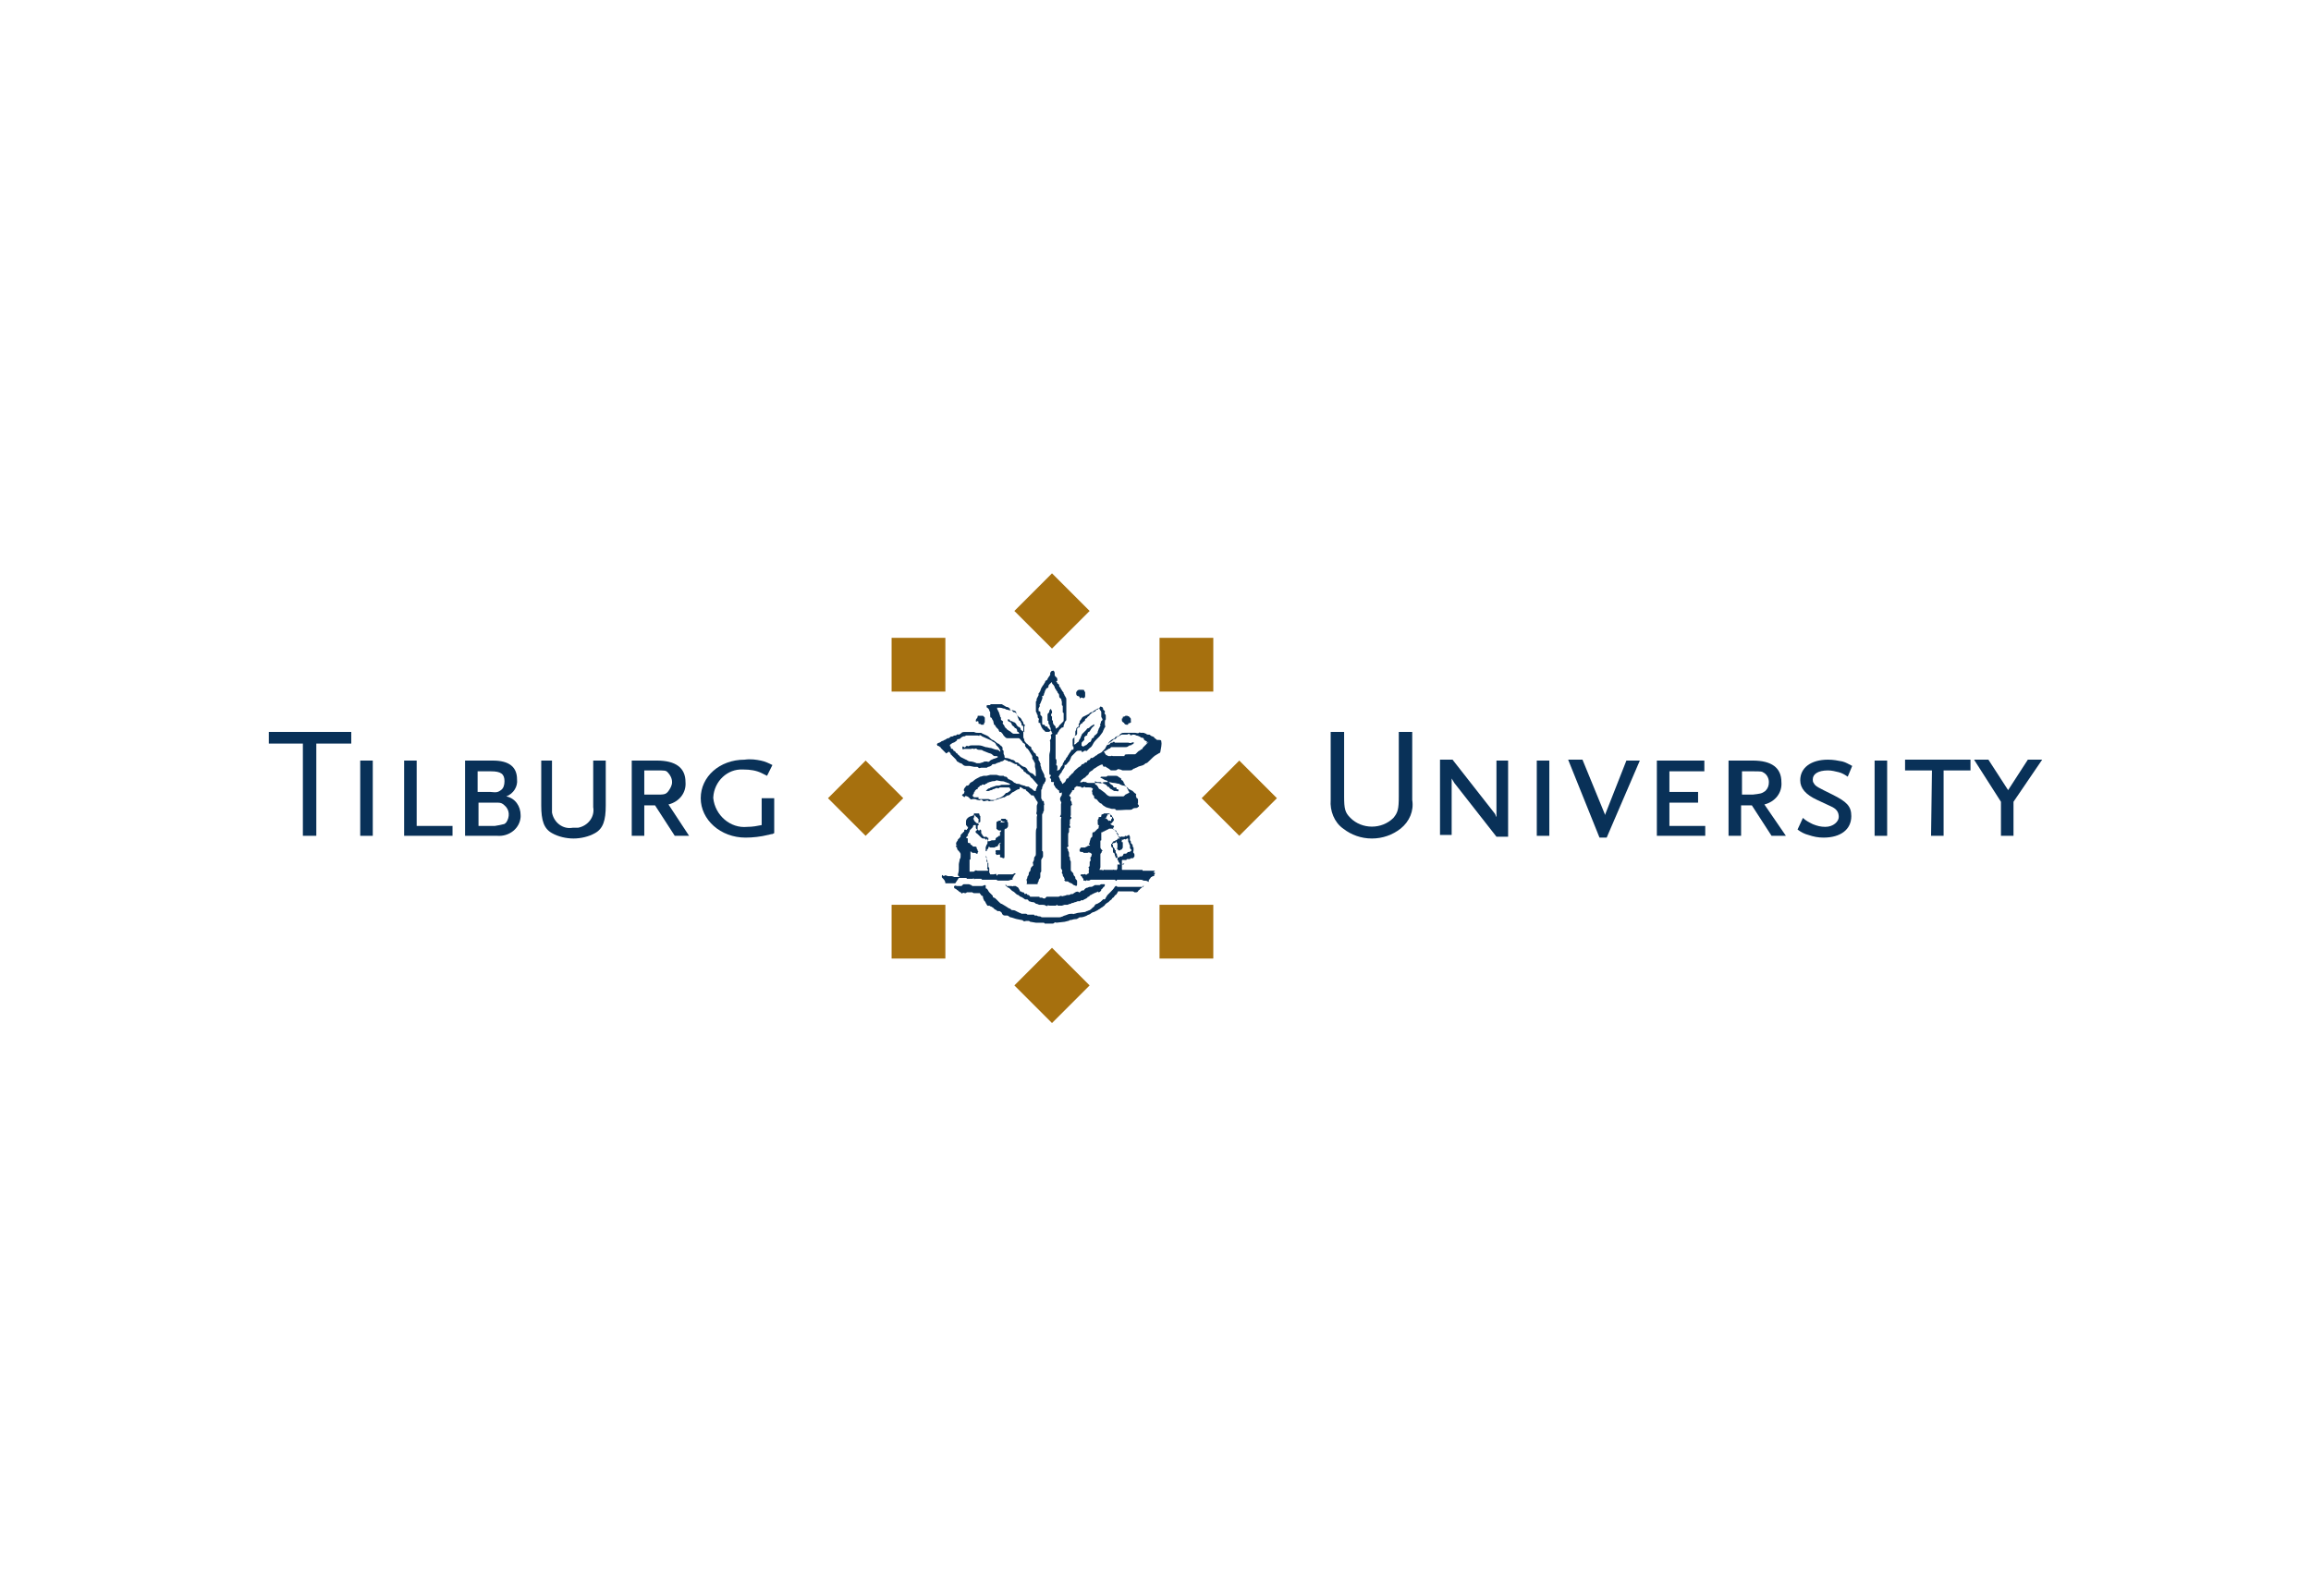 <?xml version="1.0" encoding="utf-8"?>
<!-- Generator: Adobe Illustrator 25.0.1, SVG Export Plug-In . SVG Version: 6.00 Build 0)  -->
<svg version="1.0" id="Layer_1" xmlns="http://www.w3.org/2000/svg" xmlns:xlink="http://www.w3.org/1999/xlink" x="0px" y="0px"
	 viewBox="0 0 257.9 178.2" style="enable-background:new 0 0 257.9 178.2;" xml:space="preserve">
<style type="text/css">
	.st0{clip-path:url(#SVGID_2_);}
	.st1{fill:#093158;}
	.st2{fill:#A6700E;}
</style>
<g id="layer1">
	<g id="g812">
		<g>
			<defs>
				<rect id="SVGID_1_" x="30" y="60.9" width="197.9" height="58.5"/>
			</defs>
			<clipPath id="SVGID_2_">
				<use xlink:href="#SVGID_1_"  style="overflow:visible;"/>
			</clipPath>
			<g class="st0">
				<g id="g814">
					<g id="g820">
						<path id="path822" class="st1" d="M127.6,99h-0.2c0,0-0.1,0-0.1,0h-0.1c0,0-0.2,0-0.2,0c-0.1,0-0.2,0-0.3,0
							c-0.1,0-0.2,0-0.4,0c-0.1,0-0.3,0-0.4,0c-0.1,0-0.3,0-0.4,0c-0.1,0-0.2,0-0.3,0c-0.1,0-0.1,0-0.2,0s-0.1,0-0.1,0
							c0,0-0.1,0-0.1,0h-0.1c0,0,0,0-0.1-0.1c-0.1,0-0.1,0-0.2,0.1c-0.1,0.2-0.3,0.4-0.5,0.6c-0.1,0.1-0.2,0.2-0.3,0.3
							c-0.1,0.1-0.1,0.2-0.2,0.3c0,0.1-0.1,0.2-0.2,0.2s0-0.1-0.1,0c-0.2,0.2-0.3,0.3-0.5,0.4c-0.1,0.1-0.3,0.1-0.4,0.2
							c0,0.1-0.1,0.1-0.1,0.2c-0.2,0.1-0.3,0.3-0.5,0.4c-0.1,0-0.2,0.1-0.3,0.1l-0.2,0.1c-0.1,0-0.7,0.1-0.8,0.1s-0.3,0.1-0.4,0.1
							s-0.1,0.1-0.2,0c-0.2,0-0.4,0-0.6,0.1c-0.2,0.1-0.4,0.1-0.5,0.2c-0.1,0-0.2,0.1-0.4,0.1c-0.1,0-0.6,0-0.7,0h-0.2
							c-0.1,0-0.1,0-0.2,0c-0.2,0-0.3,0-0.5,0c-0.1,0-0.2,0-0.2,0c-0.1,0-0.2,0-0.3-0.1c-0.1,0-0.3,0-0.4-0.1c-0.1,0-0.1,0-0.2,0
							s-0.1-0.1-0.1-0.1H115h-0.3c-0.1,0-0.1-0.1-0.2-0.1c-0.1,0-0.1,0-0.2,0c-0.1,0-0.2,0-0.3,0c-0.1-0.1-0.3-0.1-0.4-0.2
							c-0.1,0-0.3-0.2-0.5-0.2s-0.2,0-0.3-0.1c0,0-0.1-0.1-0.2-0.1c0,0-0.6-0.4-0.8-0.5c-0.1,0-0.2-0.1-0.3-0.2l-0.3-0.3
							c-0.1-0.1-0.2-0.2-0.3-0.2c-0.1-0.1-0.1,0-0.1-0.1s0-0.1-0.1-0.2s-0.2-0.2-0.3-0.3c-0.1-0.1-0.1-0.2-0.2-0.3
							c0-0.1-0.1-0.1-0.1-0.1c0,0-0.1,0-0.1-0.1s0,0,0-0.1s0,0,0-0.1s0-0.1-0.1-0.1c-0.1,0-0.2,0.1-0.3,0.1c-0.1,0-0.2,0-0.3,0
							s-0.2,0-0.2,0s-0.1,0-0.1,0c-0.1,0-0.1,0-0.2,0c0,0-0.1,0-0.2,0c0,0-0.1,0-0.1,0l-0.1-0.1c-0.1,0-0.2-0.1-0.3-0.1
							s-0.1,0-0.2,0c-0.1,0-0.2,0-0.3,0c-0.1,0-0.1,0-0.2,0.1c0,0-0.1,0.1-0.1,0.1c0,0,0,0-0.1,0s-0.2,0-0.2,0c-0.1,0-0.1,0-0.2,0
							c-0.1,0-0.2-0.1-0.3,0s0,0.3,0.1,0.3s0.1,0.1,0.3,0.2c0.1,0.1,0.2,0.2,0.3,0.2c0.1,0.1,0.1,0.2,0.2,0.1s0.2,0,0.3,0
							c0.1,0,0.1,0,0.2-0.1c0.1,0,0.2,0,0.3,0c0.2,0,0.3,0,0.3,0s0.1,0.1,0.2,0.1s0.1,0,0.1,0h0.3c0.1,0,0.1,0,0.2,0
							c0.1,0,0,0,0.1,0.1s0.1,0.2,0.2,0.2c0.1,0,0.1,0.1,0.1,0.2c0,0.1,0.1,0.2,0.1,0.3c0.1,0.1,0.2,0.2,0.2,0.3
							c0.1,0.1,0.1,0.2,0.2,0.3c0.1,0,0.1,0,0.2,0c0.1,0,0.1,0.1,0.2,0.1c0.1,0,0.1,0.1,0.2,0.1l0.1,0.1l0.1,0.1l0.2,0.1l0.1,0.1
							h0.2c0.1,0,0.2,0.1,0.3,0.2c0,0,0,0.1,0.1,0.2s0.2,0.1,0.3,0.1s0.1,0,0.2,0s0.2,0.1,0.2,0.1s0.1,0.1,0.2,0.1s0.6,0.2,0.7,0.2
							s0.4,0.1,0.5,0.1s0.1,0,0.2,0.1s0.3,0,0.3,0c0.1,0,0.2,0,0.3,0c0.1,0,0.1,0.1,0.2,0.1c0.1,0,0.5,0.1,0.6,0.1s0.4,0,0.5,0
							c0.1,0,0.3,0,0.4,0c0,0,0.1,0.1,0.1,0.1h0.3c0.1,0,0.3,0,0.3,0c0.1,0,0.2,0,0.3,0c0.1,0,0.1-0.1,0.2-0.1c0.1-0.1,0.1,0,0.2,0
							l0.9-0.1l0.4-0.1c0.1,0,0.2-0.1,0.2-0.1s0,0,0.1,0s0.3-0.1,0.5-0.1c0.1,0,0.2,0,0.3-0.1c0.1,0,0.1-0.1,0.2-0.1s0.1,0,0.1,0
							c0.2,0,0.5-0.1,0.7-0.2c0.1-0.1,0.3-0.1,0.4-0.2c0.1-0.1,0.3-0.2,0.4-0.2l0.4-0.2c0.1-0.1,0.2-0.1,0.3-0.2
							c0.1-0.1,0.2-0.1,0.3-0.2c0.1-0.1,0.2-0.1,0.2-0.2c0.1-0.1,0.2-0.2,0.4-0.3c0.1-0.1,0.2-0.2,0.2-0.2s0.2-0.1,0.2-0.2
							c0,0,0.1-0.1,0.1-0.1c0.1,0,0.1-0.1,0.2-0.2c0-0.1,0.2-0.1,0.2-0.2c0.1-0.1,0.1-0.2,0.2-0.3c0-0.1,0,0,0.1,0s0.3,0,0.3,0
							c0.1,0,0.1,0,0.2,0c0,0,0.1,0,0.1,0c0.2,0,0.4,0,0.6,0c0.1,0,0.2,0,0.3,0c0.1,0,0.2,0.1,0.2,0.1c0,0,0.1,0,0.2,0
							c0.1,0,0.1,0,0.2-0.1c0-0.1,0.2-0.2,0.2-0.2c0-0.1,0.1-0.1,0.2-0.2c0,0,0.1-0.1,0.1-0.1c0,0,0-0.1,0.1-0.1s0-0.1,0-0.1
							S127.6,99,127.6,99"/>
					</g>
					<g id="g824">
						<path id="path826" class="st1" d="M116.6,100.3c-0.1,0-0.2,0-0.3-0.1c-0.1,0-0.1,0-0.2,0c-0.1,0-0.1,0-0.1-0.1
							c-0.1,0-0.1,0-0.2,0c-0.1,0-0.1,0-0.1,0c-0.1,0-0.2,0-0.2,0c-0.1,0-0.1,0-0.2,0s-0.2,0-0.3,0s0,0-0.1-0.1s-0.1-0.1-0.2-0.1
							s0,0-0.1-0.1s-0.1,0-0.2,0s-0.1-0.1-0.1-0.1s0-0.1-0.2-0.1c-0.1,0-0.1-0.1-0.2-0.1c-0.1,0-0.1,0-0.1-0.1
							c0-0.1-0.1-0.1-0.1-0.2c-0.1-0.1,0-0.1-0.2-0.2s-0.1-0.1-0.2-0.1c-0.1,0-0.2,0-0.2,0c-0.1,0-0.1,0.1-0.2,0c-0.1,0-0.2,0-0.2,0
							c-0.1,0-0.1,0-0.2,0c-0.2,0-0.2,0-0.2-0.1c0,0-0.1-0.1-0.1,0c0,0,0,0,0,0c0,0.1,0.1,0.1,0.2,0.2c0.1,0.1,0.1,0.1,0.2,0.1
							c0.1,0.1,0.2,0.2,0.3,0.3c0.1,0.1,0.2,0.1,0.3,0.2c0.1,0.1,0.3,0.3,0.4,0.3s0.2,0.2,0.3,0.2s0.5,0.3,0.5,0.3
							c0.1,0,0.2,0,0.2,0c0.1,0,0.2,0.1,0.2,0.2c0.1,0,0.3,0.1,0.4,0.1c0.1,0,0.2,0,0.3,0.1c0,0,0.1,0.1,0.2,0.1s0.2,0.1,0.3,0.1
							c0.1,0,0.2,0,0.3,0c0.1,0,0.3,0,0.4,0.1c0.1,0,0.2,0.1,0.2,0s0.1,0,0.3,0h0.4c0.1,0,0.2,0,0.2,0l0.2-0.1c0,0,0,0.1,0.1,0.1
							c0.1,0,0.3,0,0.4,0l0.3-0.1c0,0,0.1,0,0.1,0c0.1,0,0.1,0,0.2,0c0.1,0,0.2-0.1,0.3-0.1c0.1,0,0.1,0,0.2-0.1h0.1
							c0.1,0,0.2-0.1,0.3-0.1c0.1,0,0.2-0.1,0.3-0.1c0,0,0.1,0,0.2,0c0,0,0.1,0,0.1-0.1c0.1,0,0.1,0,0.2,0c0.1,0,0,0,0.2-0.1
							l0.2-0.1c0,0,0.2-0.1,0.2-0.2h0.1l0.1-0.1l0.1-0.1c0.1,0,0.1,0,0.2-0.1c0.1,0,0.2-0.1,0.2-0.1c0.1,0,0.2-0.1,0.3-0.1
							c0.1-0.1,0.1-0.1,0.1-0.1s0,0.1,0.1,0.1c0.1,0,0.2-0.1,0.2-0.1c0.1-0.1,0.1-0.1,0.1-0.2s0.1,0,0.1-0.1c0,0,0.1-0.1,0.1-0.1
							c0,0,0-0.1,0.1-0.1c0,0,0.1-0.1,0.1-0.2c0-0.1,0-0.1-0.1-0.1c0,0-0.1,0-0.1,0c0,0,0,0-0.1,0c0,0-0.1,0-0.1,0
							c-0.1,0-0.1,0.1-0.2,0.1c-0.1,0-0.1,0-0.1,0s-0.1,0-0.1,0c0,0,0,0-0.1,0c-0.1,0-0.2,0-0.2,0c-0.1,0-0.1,0.1-0.2,0.1
							c-0.1,0.1-0.2,0.1-0.4,0.1c-0.1,0-0.2,0.1-0.3,0.1c-0.1,0-0.2,0.1-0.3,0.2c0,0.1-0.1,0.1-0.2,0.1c-0.1,0-0.2,0.1-0.3,0.2
							c-0.1,0,0,0.1-0.1,0s-0.2-0.1-0.4,0l-0.3,0.2c0,0-0.1,0-0.1,0c0,0-0.1,0-0.1,0s-0.1,0.1-0.2,0.1c-0.1,0-0.2,0-0.2,0
							c-0.1,0-0.2,0.1-0.4,0.1c-0.1,0.1-0.3,0-0.3,0c-0.1,0-0.2,0.1-0.3,0.1c-0.1,0-0.2,0-0.2,0c-0.1,0-0.2,0-0.4,0h-0.3
							c-0.1,0-0.1,0-0.2,0s-0.1,0-0.2,0"/>
					</g>
					<g id="g828">
						<path id="path830" class="st1" d="M107,98c0.1,0,0.1,0,0.2,0h0.2c0.1,0,0.4,0,0.4,0c0,0,0.1,0,0.1,0.1c0.1,0,0.1,0,0.2,0
							c0.1,0,0.2,0,0.2,0h0.2c0.1,0,0.2-0.1,0.2,0s0.1,0,0.1,0c0,0,0.1,0,0.1,0c0,0,0,0,0,0c0,0,0.2,0,0.3,0c0.1,0,0.2,0,0.3,0
							l0.1,0.1c0,0,0.1,0,0.1,0c0,0,0.1,0,0.1,0c0.1,0,0.1,0,0.2,0c0.2,0,0.3,0,0.5,0c0.1,0,0.1,0,0.2,0c0.2,0,0.3,0,0.5,0
							c0,0,0.1,0.1,0.2,0.1c0.3,0,0.5,0,0.8,0c0.1,0,0,0,0.1,0c0.1,0,0.1,0,0.2,0c0.1,0,0.3-0.1,0.4-0.1s0.1,0,0.1,0s0,0,0-0.1
							s0-0.1,0-0.1s0.1-0.1,0.1-0.1c0-0.1,0-0.1,0.1-0.2c0-0.1,0,0,0.1-0.1c0,0,0.1-0.1,0-0.1s-0.1-0.1-0.1,0l0,0l-0.2,0.1
							c-0.1,0-0.2,0-0.3,0c-0.1,0-0.2,0-0.3,0c-0.1,0-0.9,0-1,0s0,0-0.1,0.1s-0.1,0-0.1-0.1s-0.2,0-0.3,0c-0.1,0-0.2,0-0.3,0
							c-0.1,0-0.1,0-0.1,0s0-0.1-0.1-0.2c0-0.1,0-0.2,0-0.2c0-0.1,0-0.1,0-0.2c0-0.1,0-0.2-0.1-0.2c0-0.1,0-0.1,0-0.2
							c0-0.1,0-0.1,0-0.2c0-0.1,0-0.1-0.1-0.1c0,0,0-0.1-0.1-0.1c0,0,0-0.1,0-0.2c0-0.1,0-0.2,0-0.3c0-0.1-0.1-0.1-0.1-0.2
							c0-0.1,0-0.1,0-0.2c0-0.1,0-0.1,0-0.2s0-0.1,0.1-0.1s0-0.1,0-0.1c0,0,0.1-0.1,0.1-0.1c0.1-0.1,0.1-0.1,0.1-0.2s0.1-0.1,0.2,0
							c0.1,0,0.3,0,0.4,0c0.1,0,0.1,0,0.1,0s0.1-0.1,0.2-0.1s0.2-0.1,0.2-0.2c0.1-0.1,0.1-0.2,0.2-0.2c0.1-0.1,0.1,0,0,0.1
							s0,0.1,0,0.2s0,0.2,0,0.3s0,0.2,0,0.2s-0.1,0-0.2,0s-0.1,0-0.2,0s-0.1,0.1-0.1,0.1s0,0.1,0,0.1s0.1,0,0,0.1
							c0,0.1,0,0.1,0.1,0.2c0,0.1,0.1,0,0.2,0h0.2c0.1,0,0,0,0,0.1s0,0,0,0.1c0,0.1,0,0.1,0.1,0.1c0.1,0,0.2,0.1,0.3,0.1
							c0.1,0,0.1-0.1,0.1-0.2c0-0.1,0-0.1,0-0.2c0-0.1,0-0.1,0-0.2c0-0.1,0-0.2,0-0.3c0-0.1,0-0.2,0-0.3c0-0.1,0-0.1,0-0.2
							c0,0,0-0.1,0-0.1s0-0.1,0-0.1s0-0.2,0-0.3c0-0.1,0-0.2,0-0.2c0-0.1,0-0.1,0-0.2c0,0,0-0.1,0-0.2c0-0.1,0-0.2,0-0.3
							c0-0.1,0-0.2,0-0.3c0,0,0-0.1,0-0.1s0.1-0.1,0.1-0.1s0.1,0,0.1,0s0.1-0.1,0.1-0.1s0.1-0.1,0.1-0.2s0-0.3,0-0.3
							c0-0.1,0-0.1-0.1-0.2c-0.1,0-0.1,0-0.2,0c-0.1,0-0.1,0-0.1,0s-0.1,0-0.1,0s-0.1,0-0.1,0l-0.1-0.1c-0.1,0-0.1,0-0.2,0h-0.1
							l-0.2,0.1c-0.1,0-0.1,0.1-0.1,0.2s0,0.1,0,0.1s0,0.1,0,0.1s0,0.1,0,0.1s0,0.1,0,0.1s0,0.1,0,0.2s0.1,0,0.1,0.1
							c0,0,0.1,0.1,0.2,0.1c0.1,0,0.1,0,0.2,0c0.1,0,0,0,0,0.1s0,0-0.1,0.1s0,0,0,0.1s0.1,0.1,0,0.1s0,0,0,0.1s0,0.1,0,0.1
							s0,0-0.1,0s-0.1,0.1-0.1,0.1s-0.1,0-0.2,0.1s-0.1,0.1-0.1,0.2s-0.1,0.1-0.2,0.1c-0.1,0-0.1,0-0.2,0c-0.1,0-0.2,0.1-0.3,0.1
							c-0.1,0-0.1,0-0.2,0c0,0,0,0,0,0c0,0,0-0.1,0-0.2s-0.1-0.1-0.1,0s-0.1,0-0.1,0s-0.1-0.1-0.1-0.1s-0.1,0-0.2,0
							s-0.2-0.1-0.3-0.2c-0.1-0.1-0.2-0.2-0.3-0.3c-0.1-0.1-0.2-0.1-0.2-0.2c-0.1,0,0-0.2,0.1-0.2c0-0.1,0.1-0.1,0.1-0.2
							c0-0.1,0-0.2,0-0.2c0-0.1,0-0.1,0-0.1s0-0.1,0.1-0.1s0-0.1,0-0.1s-0.1,0,0-0.1c0,0,0-0.1,0-0.2c0-0.1,0-0.1,0-0.1
							c0-0.1,0-0.1,0-0.2c0,0-0.1,0-0.1-0.1c0,0-0.1-0.1-0.1-0.1c0,0-0.1,0-0.1,0c0,0,0-0.1,0-0.1s-0.1-0.1-0.2-0.1
							s-0.3,0.1-0.3,0.1c-0.1,0-0.3,0.1-0.4,0.2c-0.1,0.1-0.2,0.2-0.2,0.4c0,0.1,0,0.2,0,0.3s0,0.1,0.1,0.2s0,0.1,0.1,0.1
							s0,0.1,0,0.1c0,0,0,0.1,0,0.1c0,0-0.1,0-0.1,0.1s-0.1,0-0.2,0c-0.1,0-0.1,0.1-0.1,0.1c0,0.1,0,0,0,0.1s-0.1,0-0.1,0.1
							c-0.1,0.1-0.1,0.1-0.2,0.2c-0.1,0.1-0.1,0.1-0.1,0.2c0,0.1,0,0.1-0.1,0.2s0,0.1-0.1,0.1c0,0-0.1,0.1-0.1,0.1
							c0,0.1,0,0.1-0.1,0.2c0,0.1-0.1,0.1-0.1,0.2c0,0,0,0.1,0,0.2s0.1,0,0.1,0.1s0,0-0.1,0s0,0.1,0,0.1s0,0.1,0.1,0.1
							c0,0,0,0.1,0,0.1c0,0,0,0.1,0.1,0.2c0.1,0.1,0.2,0.2,0.3,0.4c0,0.1,0,0.2,0,0.3c0,0.1,0,0.2-0.1,0.3c0,0.2-0.1,0.4-0.1,0.6
							c0,0.1,0,0.3,0,0.4c0,0.2,0,0.4-0.1,0.7c0,0.2,0,0.1,0.2,0.3c-0.1,0-0.2,0-0.3,0c-0.1,0-0.3,0-0.3,0s-0.2-0.1-0.3-0.1
							c-0.1,0-0.2,0-0.4,0l-0.3-0.1l-0.2,0.1l-0.1-0.1c-0.1-0.1-0.1,0.1-0.1,0.2s0.4,0.3,0.4,0.7c0.1,0,0.3,0,0.4,0
							c0.1,0,0.2,0,0.2,0c0.1,0,0.2,0,0.3,0s0.1,0,0.2,0 M111.9,91.8c0,0-0.1,0-0.2,0c0,0-0.1,0,0-0.1s0,0,0-0.1s0-0.1,0-0.1
							s0-0.1,0.1-0.1h0.1c0.1,0,0.1,0,0.2,0c0,0,0.1,0,0.1,0c0.1,0,0,0.1,0.1,0.1s0.1,0,0.1,0.1s0,0.1,0,0.1s0,0-0.1,0s0,0-0.1,0
							S112.1,91.8,111.9,91.8 M108.7,91.2C108.7,91.1,108.7,91.1,108.7,91.2c0-0.1,0.1-0.1,0-0.2s0-0.1,0-0.1s0,0,0-0.1s0,0,0.1,0
							c0,0,0.1,0,0.1,0c0.1,0,0.1,0,0.2,0c0.1,0,0.1,0,0.1,0s0.1,0,0.1,0.1s0,0.1,0,0.1s0.1,0.1,0.1,0.1s0,0,0,0.1s0,0,0,0.1
							c0,0.1,0,0.1,0,0.2c0,0.1,0,0.1,0,0.2c0,0.1,0,0-0.1,0.1s-0.1,0.1-0.2,0.1c-0.1,0-0.1,0-0.2-0.1c0,0-0.1-0.1-0.1-0.1l-0.1-0.1
							c0,0,0,0,0-0.1c0,0-0.1-0.1-0.1-0.1C108.7,91.3,108.7,91.3,108.7,91.2 M107.8,93.5c0-0.1,0,0,0.1-0.1s0-0.1,0.1-0.1
							s0-0.1,0-0.1s0-0.1,0-0.1s0.1,0,0.1-0.1s0.1-0.1,0.1-0.2c0-0.1,0-0.1,0.1-0.2c0.1-0.1,0.1-0.1,0.2-0.2c0,0,0.1-0.1,0.1-0.2
							c0-0.1,0.1-0.1,0.2-0.1s0.1,0,0.1,0.1s0,0.1,0,0.2s0.1,0.2,0.2,0.2s0.1,0.2,0.2,0.1c0-0.1,0.1-0.1,0.1-0.1c0,0,0,0,0.1,0.1
							c0,0.1,0,0.1,0,0.2c0,0.1,0,0.2,0.1,0.2c0,0.1,0,0.1,0.1,0.2c0,0,0.1,0.1,0.1,0.1c0,0.1,0.1,0,0.2,0s0.1,0,0.2,0.1
							s0.1,0,0.1,0s0,0.1,0,0.2s-0.1,0.1-0.1,0.2c0,0.1,0,0.2,0,0.2c0,0.1,0,0.1-0.1,0.2c0,0.1-0.1,0.2-0.1,0.3c0,0,0,0,0,0.1
							c0,0.1,0,0.2,0,0.4c0,0.1,0,0.1,0,0.2c0,0.1,0,0.2,0,0.3c0.1,0.2,0.1,0.3,0.2,0.5c0,0,0,0.1,0,0.2c0,0.1,0,0.1,0,0.2
							s0,0.1,0,0.1c0,0.1,0,0.1,0,0.2c0,0.1-0.1,0.1,0,0.2s0.1,0.2,0,0.2c-0.1,0-0.2,0-0.3,0c-0.1,0-0.2,0-0.3,0c-0.1,0-0.1,0-0.1,0
							c-0.1,0-0.3,0-0.4,0c-0.1,0-0.2-0.1-0.3,0s-0.1,0.1-0.2,0.1c0,0-0.1,0-0.1,0l0,0c-0.1,0-0.2,0-0.2,0c0,0,0,0-0.1,0
							c0-0.1,0-0.2,0-0.2c0-0.1,0-0.2,0-0.2c0-0.1,0-0.2,0-0.3c0-0.1,0-0.2,0-0.3c0-0.1,0-0.2,0-0.3c0-0.1,0.1,0,0.1-0.1
							c0-0.1,0-0.1,0-0.2c0-0.1,0-0.2,0-0.2c0-0.1,0-0.1,0-0.2c0-0.1,0-0.1,0-0.2s0-0.1,0.1,0s0.1,0.1,0.2,0.1c0.1,0,0.1,0,0.2,0
							c0.1,0,0.1,0.1,0.2,0.1c0.1,0,0.1,0,0.1-0.1s0.1-0.1,0.1-0.1c-0.1-0.1-0.1-0.1-0.1-0.2c0-0.1-0.1-0.1-0.1-0.2s0-0.2-0.2-0.2
							h-0.2c0,0-0.1-0.1-0.1-0.1l-0.1-0.1c-0.1,0-0.1,0-0.1-0.1s-0.1-0.1-0.2-0.1c-0.1,0-0.1-0.1-0.1-0.2c0-0.1,0-0.2,0-0.2
							s0,0,0-0.1"/>
					</g>
					<g id="g832">
						<path id="path834" class="st1" d="M109.1,80.5c0.1,0,0.1,0.1,0.1,0.2s0,0.1,0.1,0.1s0.1,0,0.2,0.1c0.1,0,0.1,0,0.2,0
							c0.1,0,0.1,0,0.1-0.1c0-0.1,0.1-0.1,0.1-0.2c0-0.1,0-0.1,0-0.2c0-0.1,0-0.1,0-0.2c0-0.1,0-0.1,0-0.1s-0.1-0.1-0.2-0.2
							c-0.1,0-0.1,0-0.2,0c-0.1,0-0.2,0-0.3,0c-0.1,0-0.1,0-0.1,0.1c0,0,0,0.1-0.1,0.2c0,0-0.1,0.1-0.1,0.2c0,0.1,0,0,0,0.1
							S109.1,80.5,109.1,80.5"/>
					</g>
					<g id="g836">
						<path id="path838" class="st1" d="M105.9,83.9c0.1,0.1,0.2,0.2,0.2,0.3s0.1,0,0.1,0.1c0.1,0.1,0.1,0.1,0.2,0.2
							c0.1,0.1,0.2,0.2,0.3,0.3c0,0.1,0.1,0.1,0.1,0.2c0.1,0,0.3,0.2,0.4,0.2s0.2,0.1,0.3,0.2s0.3,0.1,0.3,0.1c0.1,0,0.1,0,0.2,0
							c0.1,0,0.1,0,0.2,0l0.5,0.1c0.1,0,0.2,0,0.3,0c0.1,0,0.1,0,0.2,0.1s0.2,0,0.3,0s0.1,0,0.2,0s0.3,0,0.4,0s0.1-0.1,0.2-0.1
							c0.1,0,0.3-0.1,0.4-0.2c0-0.1,0.1-0.1,0.2-0.1s0.2,0,0.3-0.1l0.3-0.1c0.1,0,0.2-0.1,0.2-0.1c0.2,0,0.3-0.1,0.4-0.2
							c0.1,0,0.2,0.1,0.3,0.1s0.1,0.1,0.1,0.1s0.1,0,0.2,0c0.2,0.1,0.4,0.2,0.6,0.3c0,0,0.1,0,0.1,0c0.1,0,0.1,0,0.1,0.1
							s0.1,0.1,0.2,0.1c0.1,0.1,0.1,0.1,0.2,0.2c0.1,0.1,0.1,0.1,0.2,0.2c0.1,0,0.1,0,0.1,0.1s0.2,0.2,0.2,0.2s0.1,0,0.1,0.1
							c0.1,0.1,0.2,0.1,0.3,0.2c0.1,0,0.1,0.1,0.2,0.2c0,0.1,0.1,0.1,0.2,0.2s0.5,0.6,0.6,0.7s0.1,0,0,0.1l-0.1,0.2
							c0,0.1-0.1,0.2-0.1,0.3c0,0.1,0,0.1-0.1,0.1s-0.2-0.1-0.3-0.2s-0.2-0.1-0.3-0.2s-0.1-0.1-0.3-0.1s-0.2-0.1-0.3-0.1
							c-0.1,0-0.3-0.1-0.4-0.1c-0.1-0.1-0.2-0.1-0.3-0.1c-0.1,0-0.2,0-0.3-0.1c-0.1,0-0.2-0.1-0.3-0.2s-0.2-0.1-0.2-0.1
							s-0.1-0.1-0.2-0.1c-0.1,0-0.1-0.1-0.2-0.2c-0.1-0.1-0.1-0.1-0.2-0.1c-0.1,0-0.1,0-0.2-0.1c-0.1,0-0.1,0-0.2,0
							c-0.1,0-0.1,0-0.2,0s-0.3-0.1-0.4-0.1s-0.5,0-0.7,0l-0.4,0.1c-0.1,0-0.2,0-0.3,0c-0.1,0-0.3,0.1-0.4,0.1
							c-0.1,0-0.1,0.1-0.2,0.1c-0.2,0.1-0.4,0.2-0.6,0.4c-0.1,0.1-0.3,0.1-0.4,0.3s-0.2,0.2-0.3,0.2s-0.1,0.1-0.2,0.2
							s-0.2,0.3-0.1,0.4s0,0.1,0,0.2s-0.1,0.1-0.2,0.2s0,0.1,0.1,0.2s0.2,0.1,0.2,0s0.3,0,0.4,0.1s0.1,0.1,0.2,0.2s0.2,0,0.2,0
							c0.1,0,0.2,0,0.3,0c0.1,0,0.2,0.1,0.3,0.1c0.1,0,0.2,0.1,0.3,0s0.2,0,0.3,0.1s0.2,0,0.3,0s0.2-0.1,0.3,0s0.2,0,0.3,0
							s0.1,0,0.2,0s0.2-0.1,0.3-0.1L112,89c0.1,0,0.1,0,0.1,0s0.3-0.2,0.3-0.2s0.2,0,0.3-0.1s0.3-0.3,0.4-0.3
							c0.2-0.1,0.4-0.3,0.6-0.3c0.1,0,0.1-0.1,0.1-0.2c0-0.1,0.2,0,0.3,0.1c0.1,0,0.1,0.1,0.2,0.1c0.1,0,0.2,0,0.2,0.1
							s0.3,0.2,0.3,0.3c0.1,0.1,0.2,0.1,0.2,0.2c0.1,0.1,0.2,0.1,0.3,0.1c0,0,0-0.1,0.1,0.1s0.2,0.3,0.3,0.5s0.1,0,0.1,0.2
							s-0.1,0.2-0.1,0.4c0,0.2,0,0.3,0,0.5c0,0.2-0.1,0.3,0,0.4s0,0.2,0,0.3s0,0.2,0,0.4c0,0.1,0,0.3,0,0.4c0,0.1,0,0.3,0,0.4
							c-0.1,0.2-0.1,0.4-0.1,0.6c0,0.1,0,0.3,0,0.4c0,0.1,0,0.2,0,0.3v0.7c0,0.3,0,0.6,0,0.9c0,0.1,0,0.2-0.1,0.3s-0.1,0.2-0.1,0.3
							s0,0.1-0.1,0.3s0,0.1,0,0.3s0,0.1-0.1,0.2c-0.1,0.1-0.2,0.2-0.2,0.4c0,0.1,0,0.1-0.1,0.2s-0.1,0.2-0.1,0.3
							c0,0.1-0.1,0.2-0.1,0.2c-0.1,0.1,0,0.2-0.1,0.3s0,0.2,0,0.3s0,0.1,0,0.2s-0.1,0,0,0.1c0.1,0,0.2,0,0.3,0c0.1,0,0.1,0,0.2,0
							c0.1,0,0.2,0,0.3,0c0.1,0,0.2,0,0.3,0c0.1,0,0.1,0,0.1-0.1s0.1-0.2,0.1-0.2s0-0.2,0.1-0.3c0.1-0.1,0.1-0.2,0.1-0.3
							c0-0.1,0-0.2,0-0.3c0-0.1,0-0.1,0.1-0.2c0-0.1,0-0.2,0-0.3c0-0.1,0-0.2,0-0.3c0-0.1,0-0.2,0-0.3c0-0.1,0-0.2,0-0.3
							c0-0.2,0-0.1,0.1-0.3s0.1-0.1,0.1-0.2c0-0.1,0-0.2,0-0.2c0-0.1,0-0.1,0-0.2c0-0.1,0-0.2-0.1-0.2c0-0.1,0-0.1,0-0.2
							c0-0.1,0-0.2,0-0.3c0-0.1,0-0.2,0-0.3c0-0.1,0-0.2,0-0.2c0-0.1,0-0.2,0-0.3v-0.5c0-0.1,0-0.1,0-0.2s0-0.1,0-0.2
							c0-0.1,0-0.2,0-0.3c0-0.1,0-0.2,0-0.3c0-0.2,0-0.3,0-0.5c0-0.1,0-0.2,0-0.4c0-0.1,0-0.2,0-0.3c0-0.1,0-0.2,0.1-0.2
							c0-0.1,0-0.2,0.1-0.3c0-0.1,0-0.2,0-0.3c0-0.1,0-0.2,0-0.3c0.1-0.1,0-0.2,0-0.3c0-0.1,0-0.2-0.1-0.2c-0.1,0-0.1,0-0.1-0.1
							c0-0.1-0.1-0.1-0.1-0.2c0-0.1,0-0.2,0-0.2c0-0.1,0-0.2,0-0.3c0-0.1,0-0.2,0-0.2c0-0.1,0-0.2,0-0.2c0-0.1,0.1-0.1,0.1-0.2
							c0-0.1,0-0.2,0.1-0.3c0-0.1,0-0.2,0.1-0.2s0-0.1,0.1-0.2s0.1-0.2,0.1-0.3c0-0.1,0-0.2-0.1-0.2c-0.1-0.2,0-0.2-0.1-0.4
							s-0.1-0.2-0.2-0.4s-0.1-0.2-0.1-0.3c0-0.1-0.1-0.2-0.1-0.4c0,0,0.1,0,0-0.1s0-0.1-0.1-0.2c0-0.1-0.1-0.1-0.1-0.2
							c0-0.1,0-0.1,0-0.2c0-0.1-0.1-0.2-0.2-0.2c-0.1-0.1-0.1-0.1-0.1-0.2s-0.1-0.1-0.2-0.2c-0.1-0.1-0.1-0.2-0.2-0.3
							c-0.1,0-0.1-0.1-0.1-0.2c0-0.1-0.1-0.2-0.2-0.2c-0.1-0.1-0.2-0.2-0.3-0.3c-0.1,0-0.1-0.1-0.2-0.2c-0.1-0.1-0.1-0.2-0.1-0.3
							c-0.1-0.1-0.1-0.2-0.1-0.3c0-0.1,0-0.1,0-0.3c0-0.1,0-0.2,0-0.3c0-0.1,0-0.2,0-0.2c0-0.1,0-0.2,0-0.2c0-0.1,0-0.2-0.1-0.2
							c-0.1,0-0.1-0.1-0.1-0.2c0-0.1-0.1-0.2-0.1-0.2c0-0.1-0.1-0.2-0.2-0.2c0-0.1,0-0.1-0.1-0.3s0-0.2-0.1-0.3s-0.1-0.2-0.1-0.3
							s-0.2-0.2-0.3-0.2s-0.1-0.1-0.2,0s-0.2-0.1-0.2-0.2c-0.1-0.1-0.2-0.2-0.4-0.2l-0.5-0.3c-0.1,0-0.3,0-0.4,0c0,0-0.1,0-0.1,0
							c-0.1,0-0.2,0-0.2,0h-0.5c0,0-0.1,0-0.1,0.1c-0.1,0-0.1,0-0.2,0s-0.2,0-0.2,0.1c0,0.1,0,0.2,0.1,0.2c0.1,0.1,0.1,0.1,0.1,0.1
							s0.1,0.1,0.1,0.2s0.1,0.1,0.1,0.2c0,0.1,0,0.2,0,0.3c0,0.2,0,0.3,0.1,0.3s0.1,0.2,0.2,0.3s0,0.1,0.1,0.3c0,0.1,0,0.2,0.1,0.2
							c0.1,0.1,0.1,0.2,0.2,0.3s0.1,0.1,0.2,0.2s0,0.1,0.1,0.2c0,0.1,0.1,0.1,0.2,0.1c0.1,0.1,0.2,0.2,0.3,0.4
							c0.1,0.1,0.1,0.1,0.2,0.2s0.2,0.1,0.3,0.1c0.1,0,0.2,0,0.3,0c0.1,0,0.2,0,0.3,0c0.1,0,0.2,0,0.3,0c0.1,0,0.2,0,0.3,0
							c0.1,0,0.3,0.3,0.4,0.4c0,0.1,0.1,0.1,0.2,0.2c0.1,0,0.1,0.1,0.1,0.2c0,0.1,0,0.1,0.1,0.2c0,0.1,0.1,0.1,0.2,0.2
							s0.5,0.8,0.5,0.8c0,0.1,0,0.1,0,0.2c0,0.1,0,0.1,0.1,0.2c0,0.1,0.1,0.1,0.1,0.2c0,0.1,0.1,0.1,0.1,0.2c0,0.1,0,0.1,0,0.2
							c0,0.1,0,0.2,0,0.2c0.1,0.3,0.1,0.6,0.1,0.9c0,0.3-0.1,0.1-0.2,0s-0.2-0.2-0.3-0.2s-0.3-0.2-0.4-0.3s0-0.1-0.1-0.2
							c-0.1-0.1-0.2-0.2-0.3-0.2c-0.1,0-0.4-0.2-0.5-0.3s-0.2-0.2-0.3-0.2c-0.1,0-0.2,0-0.2-0.1c-0.1-0.1-0.2-0.2-0.4-0.2
							c-0.2-0.1-0.4-0.2-0.7-0.2c-0.1,0-0.1-0.1-0.1-0.2s-0.1-0.2-0.1-0.3c0-0.1,0-0.1,0-0.2c0-0.1,0-0.1-0.1-0.2s0-0.1,0-0.2
							c0-0.1-0.1-0.1-0.1-0.2c-0.1,0-0.3-0.3-0.4-0.3s-0.5-0.4-0.6-0.4s-0.4-0.3-0.5-0.4s-0.7-0.3-0.8-0.4c-0.1,0-0.2,0-0.3,0
							c-0.2,0-0.3,0-0.5-0.1c-0.2,0-0.3,0-0.5,0c-0.2,0-0.4,0-0.5,0c-0.1,0-0.3,0-0.4,0.1l-0.1,0.1c-0.1,0-0.1,0.1-0.2,0.1
							c-0.1,0-0.1-0.1-0.2,0s-0.2,0.1-0.3,0.1c-0.1,0-0.1,0.1-0.2,0.1c-0.1,0-0.2,0-0.3,0.1c-0.1,0.1-0.1,0.1-0.2,0.1
							c-0.1,0-0.2,0.1-0.2,0.1c-0.1,0-0.1,0.1-0.2,0.1c-0.1,0-0.1,0.1-0.2,0.1s-0.2,0.1-0.2,0.1c-0.1,0.1-0.3,0.1-0.4,0.2
							c-0.1,0.1,0,0.1,0,0.2s0.1,0,0.2,0.1c0.1,0.1,0.2,0.1,0.2,0.2c0.1,0.1,0.1,0.1,0.2,0.2c0.1,0.1,0.1,0.1,0.2,0.2
							c0.1,0.1,0.1,0.1,0.2,0.2 M112.8,88.2c-0.2,0.2-0.4,0.3-0.4,0.3s-0.2,0-0.2,0.1c-0.1,0.1-0.1,0.1-0.2,0.2
							c-0.1,0.1-0.3,0.2-0.5,0.3c-0.1,0-0.2,0-0.3,0.1c-0.1,0-0.1,0.1-0.2,0.1h-0.4c-0.1,0-0.2-0.1-0.3-0.1s-0.2,0-0.3,0s0,0-0.2,0
							s-0.1,0-0.2,0h-0.2c-0.1,0-0.1,0-0.2,0V89c0,0-0.1,0-0.1,0c-0.1,0-0.1,0-0.2,0s-0.1,0-0.2,0l-0.1-0.1
							c-0.1-0.1-0.1-0.1-0.1-0.1s0.1,0,0.1-0.1c0-0.1,0.1-0.1,0.1-0.2c0-0.1,0-0.1,0-0.1s0.1,0,0.1-0.1s0.1-0.1,0.1-0.1
							s0-0.1,0.1-0.1s0.1,0,0.1-0.1s0.1-0.1,0.2-0.2s0-0.1,0.1-0.1s0.1,0,0.2-0.1s0.1,0,0.2,0s0.1,0,0.2-0.1s0.2,0,0.2-0.1
							s0.1,0,0.2-0.1c0.1,0,0.3-0.1,0.4-0.1c0.1,0,0.3,0,0.4-0.1c0.1,0,0.4,0.1,0.5,0.1c0.2,0,0.3,0,0.5,0.1c0.1,0,0.2,0.1,0.3,0.1
							s0.1,0.1,0.2,0.1s0,0.1-0.1,0.1c-0.1,0-0.2,0-0.2,0c-0.1,0-0.2,0-0.3,0c-0.1,0-0.2,0-0.3,0c-0.1,0-0.2,0.1-0.4,0.1
							c-0.1,0-0.2,0-0.2,0l-0.3,0.1l-0.3,0.1c-0.1,0-0.1,0.1-0.2,0.1s-0.2,0.1-0.3,0.2s-0.1,0.1,0,0.1s0.1,0,0.2,0
							c0.1,0,0.2-0.1,0.3-0.1c0.1,0,0.1,0,0.2-0.1c0.1,0,0.1,0,0.3-0.1s0.2,0,0.3,0c0.1,0,0.1-0.1,0.2-0.1c0.1,0,0.2,0,0.3,0
							c0.1,0,0.2,0,0.3,0s0.3,0,0.4,0S112.8,88.2,112.8,88.2C113,88.2,113.1,88.2,112.8,88.2 M114.4,80.9
							C114.4,80.9,114.4,80.9,114.4,80.9c-0.1,0.2-0.1,0.2-0.1,0.3c0,0,0,0.1,0,0.1c0,0,0,0.1,0,0.1c0,0.1,0,0.1,0,0.2
							s0.1,0.2,0,0.1l-0.2-0.1c-0.1-0.1-0.2-0.1-0.2-0.2s0-0.1-0.1-0.2s-0.1,0-0.2-0.1c-0.1-0.1-0.2-0.2-0.2-0.3
							c-0.1-0.1-0.2-0.2-0.3-0.2c-0.1,0-0.1-0.1-0.2-0.1c-0.1,0-0.2,0-0.2-0.1s-0.1-0.1-0.2-0.1s0,0.2,0,0.2l0.2,0.1
							c0.1,0,0.1,0.1,0.2,0.2c0,0.1,0,0.1,0.1,0.2c0.1,0.1,0.2,0.1,0.2,0.2c0.1,0.1,0.1,0.1,0.2,0.1c0,0.1,0.1,0.1,0.1,0.2
							c0,0.1,0,0.2,0.1,0.2s0.2,0.3,0.1,0.2c-0.1,0-0.2,0-0.3,0c-0.1,0-0.2,0-0.3,0s-0.3-0.2-0.3-0.2c-0.1-0.1-0.2-0.1-0.3-0.2
							c0,0-0.2-0.1-0.2-0.2c-0.1,0-0.1-0.1-0.2-0.2c0-0.1-0.1-0.2-0.1-0.2c-0.1-0.1-0.1-0.1-0.1-0.2c0-0.1,0.1-0.1,0-0.2
							s-0.2-0.1-0.2-0.2s0-0.2,0-0.2c-0.1-0.1-0.1-0.1-0.1-0.2l-0.1-0.3c0-0.1-0.1-0.2-0.1-0.2c0-0.1-0.1-0.2-0.1-0.2
							c0-0.2-0.1-0.2,0-0.2c0.1,0,0.2,0,0.3,0c0.2,0,0.3,0.1,0.5,0.1c0.1,0,0.1,0.1,0.2,0.1s0.3,0.1,0.5,0.1c0.1,0,0.2,0,0.2,0.1
							c0.1,0.1,0.1,0.1,0.2,0.1c0.1,0,0.2,0.1,0.2,0.2c0.1,0.1,0.1,0.1,0.2,0.2c0,0.1,0.1,0.1,0.2,0.2c0.1,0,0.1,0.1,0.2,0.2
							c0,0.1,0.1,0.2,0.1,0.2s0.1,0.1,0.1,0.2s0.1,0.2,0.1,0.2S114.5,80.9,114.4,80.9 M106,83.2c0-0.1,0.1-0.1,0.2-0.2
							s0.3-0.1,0.4-0.2s0.2-0.1,0.2-0.2c0-0.1,0.1-0.1,0.2-0.1c0.1,0,0.2-0.1,0.3-0.2l0.2-0.1c0.1,0,0.2,0,0.3-0.1
							c0.1,0,0.1,0,0.2,0c0.2,0,0.3,0,0.5,0c0.2,0,0.4,0,0.6,0c0.1,0,0.2,0.1,0.2,0s0.2,0,0.3,0.1l0.9,0.4c0.2,0.1,0.2,0.1,0.3,0.2
							c0.1,0,0.2,0.1,0.3,0.2c0.1,0.1,0,0.1,0.1,0.2s0.1,0.1,0.2,0.2c0.1,0.1,0.1,0.2,0.2,0.3c0,0.1,0.1,0.2,0,0.2
							c-0.1-0.1-0.2-0.2-0.3-0.2c-0.2,0-0.4-0.1-0.7-0.2c-0.2,0-0.4-0.1-0.6-0.1c-0.3-0.1-0.5-0.2-0.8-0.2h-0.4c-0.1,0-0.2,0-0.3,0
							c-0.1,0-0.3,0-0.4,0.1c-0.1,0-0.2-0.1-0.3,0s-0.1,0.2-0.2,0.1s-0.2-0.1-0.2,0c0,0.1,0,0.2,0,0.2c0,0,0.1,0.1,0.2,0
							c0.1,0,0.2,0,0.4,0c0.1,0,0.3,0,0.4,0c0.1-0.1,0.2,0,0.3,0s0.2-0.1,0.3,0s0.2,0.1,0.3,0.1c0.2,0,0.3,0,0.4,0.1
							c0.2,0.1,0.3,0.1,0.5,0.2c0.2,0.1,0.4,0.1,0.5,0.2c0.1,0.1,0.2,0.2,0.3,0.2c0.1,0,0.1,0,0.2,0c0.1,0,0.3,0.1,0,0.2
							c-0.2,0.1-0.4,0.1-0.5,0.2c-0.1,0-0.2,0.1-0.3,0.2c-0.1,0.1-0.2,0-0.3,0c-0.2,0-0.3,0-0.4,0.1c-0.1,0-0.3,0.1-0.4,0.1
							c-0.1,0-0.2,0-0.3,0c-0.2-0.1-0.5-0.2-0.7-0.2c-0.1,0-0.2,0-0.3-0.1c-0.1,0-0.1-0.1-0.2-0.1l-0.2-0.1l-0.2-0.1l-0.2-0.1
							c-0.1-0.1-0.1-0.1-0.2-0.2c-0.2-0.1-0.1-0.2-0.2-0.2s-0.1-0.1-0.2-0.2s-0.2-0.1-0.2-0.1c0-0.1,0-0.1-0.1-0.2
							c-0.1,0-0.1,0-0.2-0.1c0-0.1,0-0.1,0-0.2C106.2,83.4,106,83.4,106,83.2"/>
					</g>
					<g id="g840">
						<path id="path842" class="st1" d="M120.3,77.7c0.1,0,0.2,0.1,0.2,0.2c0,0.1,0,0.1,0.1,0s0.1,0,0.2,0s0.1,0.1,0.2,0
							s0.1-0.1,0.1-0.2c0-0.1,0-0.1,0-0.2c0-0.1,0-0.1,0-0.2s-0.1-0.1-0.1-0.2c0-0.1-0.1-0.1-0.2-0.1c-0.1,0-0.1,0-0.2,0
							c-0.1,0-0.2,0-0.2,0c-0.1,0-0.1,0.1-0.2,0.1c0,0.1-0.1,0.1-0.1,0.2c0,0,0,0.1,0,0.1C120.1,77.6,120.2,77.7,120.3,77.7"/>
					</g>
					<g id="g844">
						<path id="path846" class="st1" d="M125.5,80.8c0.1,0.1,0.2,0.1,0.3,0.1s0.1,0,0.1-0.1s0,0,0.2-0.1s0.1-0.1,0.1-0.2
							c0-0.1,0-0.1,0-0.2c0-0.1,0-0.1-0.1-0.2c0,0-0.1-0.1-0.1-0.1c0-0.1-0.1,0-0.2-0.1c0,0-0.1,0-0.2,0c0,0-0.1,0.1-0.2,0.1
							c-0.1,0-0.1,0-0.1,0.1s0,0.1-0.1,0.1c0,0.1,0,0.1,0,0.2c0,0.1,0,0.1,0.1,0.2S125.4,80.6,125.5,80.8"/>
					</g>
					<g id="g848">
						<path id="path850" class="st1" d="M129.6,82.8c0-0.1,0-0.2-0.2-0.2c-0.1,0-0.1,0-0.2,0c-0.1,0-0.1,0-0.2-0.1
							c-0.1-0.1-0.2-0.1-0.2-0.2c-0.1-0.1-0.3-0.1-0.4-0.2c-0.1-0.1-0.1-0.1-0.3-0.1c-0.1,0-0.1,0-0.2-0.1c-0.1,0-0.2-0.1-0.3-0.1
							c-0.1,0-0.2,0-0.3,0s-0.1-0.1-0.2,0s-0.3,0-0.4,0c-0.2,0-0.3,0-0.5,0c-0.2,0-0.4,0-0.7,0c-0.2,0-0.3,0-0.4,0.1
							c-0.1,0-0.1,0.1-0.2,0.2s-0.1,0-0.2,0.1s0-0.1-0.1,0s-0.2,0.1-0.2,0.2c-0.1,0.1-0.2,0.1-0.2,0.1c-0.2,0.1-0.3,0.2-0.4,0.3
							c-0.1,0.1-0.1,0.2-0.2,0.3l-0.2,0.3c0,0.1-0.1,0.2-0.2,0.3c-0.1,0.1-0.1,0.1-0.2,0.2l-0.1,0.1c-0.1,0-0.1,0.1-0.2,0.1
							c-0.1,0-0.1,0.1-0.2,0.1c0,0-0.1,0.1-0.1,0.1c-0.1,0.1-0.1,0-0.2,0.1s0,0.1-0.1,0.1c-0.1,0-0.1,0.1-0.2,0.1c0,0.1,0,0-0.1,0
							s-0.1,0.1-0.2,0.2s-0.1,0-0.2,0.1s-0.1,0-0.1,0.1s0,0.1-0.1,0.1s-0.1,0-0.2,0.1s-0.1,0.1-0.2,0.1s-0.1,0.1-0.2,0.2
							c-0.1,0.1-0.2,0.1-0.3,0.2c-0.2,0.2-0.4,0.3-0.5,0.5c-0.1,0.2-0.2,0.1-0.2,0.2c-0.1,0.1-0.2,0.2-0.3,0.3
							c-0.1,0.2-0.1,0.2-0.2,0.2s-0.1,0.1-0.2,0.3s-0.1,0.1-0.2,0.2s-0.1,0.2-0.2,0c0-0.1-0.1-0.1-0.1-0.2c0-0.1-0.1,0-0.1-0.1
							s0-0.1-0.1-0.3s-0.1-0.1,0-0.2c0-0.1,0.1-0.1,0.1-0.2c0.1-0.1,0.2-0.2,0.2-0.3l0.2-0.3c0.1-0.2,0.1-0.1,0.1-0.3s0-0.1,0.1-0.1
							s0.2-0.2,0.3-0.3c0.1-0.1,0.2-0.2,0.2-0.3c0.1-0.1,0.1-0.3,0.2-0.4c0.1-0.1,0.2-0.2,0.2-0.2c0.1-0.1,0.2-0.2,0.3-0.3
							s0.2-0.1,0.3-0.1c0.1,0,0.1,0,0.2,0c0.1,0,0.1,0,0.1,0.1s0.2,0,0.2,0c0.1-0.1,0.1-0.1,0.2-0.1c0.2,0,0.1,0.1,0.2,0
							c0.1-0.1,0.2-0.2,0.3-0.3c0.2-0.1,0.3-0.3,0.4-0.5c0.1-0.2,0.3-0.4,0.4-0.5c0.1-0.1,0.2-0.2,0.3-0.3c0.1-0.1,0.2-0.3,0.3-0.4
							c0.1-0.1,0.1-0.3,0.2-0.4c0-0.1,0.1-0.2,0.1-0.2c0.1-0.1,0-0.2,0-0.3c0-0.1,0-0.2,0-0.3c0-0.1,0-0.2,0.1-0.3
							c0-0.1,0-0.1,0-0.2c0-0.1,0-0.1,0-0.2c0-0.1,0-0.1-0.1-0.2s0-0.1,0-0.2c0-0.1,0-0.2-0.1-0.2c-0.1-0.1-0.1-0.1-0.1-0.2
							c0-0.1-0.1-0.2-0.2-0.2c-0.1-0.1-0.1,0-0.2,0.1s-0.1,0.1-0.2,0.1s-0.1,0.1-0.2,0.1c-0.1,0.1-0.2,0.1-0.3,0.2
							c-0.2,0.2-0.1,0.1-0.2,0.1c-0.1,0-0.2,0.1-0.3,0.2c-0.2,0.1-0.2,0.1-0.4,0.2s-0.3,0.1-0.4,0.3s-0.1,0.1-0.2,0.3s0,0,0,0.1
							s-0.1,0.1-0.1,0.2s-0.1,0.1,0,0.2s-0.1,0.1-0.2,0.2c-0.1,0.1-0.1,0.1-0.1,0.2c0,0.2-0.1,0.1-0.1,0.3s0,0.1,0,0.1s0,0,0,0.1
							s0,0,0,0.1s-0.1,0.1-0.1,0.2c0,0.1,0,0.1-0.1,0.2c0,0-0.1,0.1-0.1,0.1c0,0.1,0,0.1,0,0.2c0,0.1,0,0.2,0,0.2c0,0.1,0,0.2,0,0.2
							c0,0,0,0.1,0,0.1c0,0,0,0.1,0,0.1c0,0,0.1,0,0.1,0.1c0,0.1,0,0.1,0,0.2c0,0.1-0.1,0.1-0.2,0.1c-0.1,0.1-0.1,0.2-0.2,0.3
							c-0.1,0.1-0.1,0.2-0.2,0.3c-0.1,0.2-0.1,0.2-0.2,0.3s0,0.1-0.1,0.2c0,0-0.1,0.1-0.1,0.1c-0.1,0,0,0.1-0.1,0.2
							c-0.1,0.1-0.1,0.1-0.1,0.2c0,0.1-0.1,0.2-0.2,0.3c0,0.1-0.1,0.1-0.1,0.2c0,0.1-0.1,0.1-0.2,0.2L118,86c-0.1,0.1,0-0.1,0-0.2
							c0-0.1,0-0.1,0-0.2c0-0.1,0-0.1-0.1-0.2s0-0.1,0-0.2s0-0.1,0-0.1V85v-0.1c0-0.1,0-0.1-0.1-0.2c0-0.1,0-0.1,0-0.2
							c0-0.1,0-0.1,0-0.2c0-0.1,0-0.1,0-0.2c0-0.1,0-0.2,0-0.3c0-0.1,0-0.1,0-0.2c0-0.1,0-0.1,0-0.2c0-0.1,0-0.1,0-0.2
							c0-0.1,0-0.2,0-0.3c0-0.2,0-0.2,0-0.3s0-0.1,0-0.4s0-0.2,0.1-0.2s0.1-0.2,0.2-0.3s0.1-0.2,0.1-0.2s0.1-0.1,0.2-0.2
							s0.1-0.1,0.2-0.1c0.1,0,0.1-0.1,0.1-0.2c0-0.1,0.1-0.2,0.1-0.3c0-0.1,0.1-0.2,0.1-0.2c0.1-0.1,0.1-0.1,0.1-0.2
							c0-0.1,0-0.2,0-0.3c0-0.1,0-0.1,0-0.2c0-0.1,0-0.2,0-0.2c0-0.1,0-0.2,0-0.2c0-0.1,0-0.1,0-0.2s0-0.1,0-0.2s0-0.2,0-0.3
							c0-0.1,0-0.2,0-0.3c0-0.1,0-0.2,0-0.3c0-0.1,0-0.2-0.1-0.3c0-0.1-0.1-0.1-0.1-0.2c0-0.1-0.1-0.1-0.1-0.2c0-0.1,0-0.1-0.1-0.2
							s-0.1-0.2-0.2-0.3s0-0.2-0.1-0.2s-0.1-0.1-0.1-0.2c0-0.1-0.1-0.2-0.2-0.2c0-0.1,0-0.1-0.1-0.2S118,76,118,76
							c0-0.1,0-0.3-0.1-0.4c-0.1,0-0.1-0.1-0.2-0.2c0-0.1,0-0.1,0-0.2c0-0.1,0-0.2-0.1-0.3s-0.1,0-0.2,0c-0.1,0-0.1,0.1-0.2,0.2
							c0,0.1,0,0.1,0,0.2c0,0.1-0.1,0.1-0.1,0.2l-0.1,0.1c0,0.1-0.1,0.1-0.1,0.2c0,0.1-0.1,0.1-0.2,0.2c-0.1,0,0,0-0.1,0.2
							c-0.1,0.1-0.1,0.2-0.2,0.3c-0.1,0.1-0.1,0.2-0.2,0.3c0,0.1-0.1,0.2-0.1,0.3c0,0.1-0.1,0.1-0.1,0.2l-0.1,0.1v0.2
							c0,0-0.1,0.2-0.2,0.4s0,0.1,0,0.1c0,0.1,0,0.1-0.1,0.2c0,0.1,0,0.2,0,0.2c0,0.1,0,0.2,0,0.3c0,0.1,0,0.2,0,0.3
							c0,0.1,0,0.1,0,0.2c0,0,0,0.1,0,0.1c0,0,0,0.1,0.1,0.2c0,0.1,0,0.2,0.1,0.2c0,0.1,0,0.1,0,0.2c0,0.1,0,0.1,0.1,0.2
							s0,0.1,0,0.2c0,0.1,0,0.1,0,0.2c0,0.1,0,0.1,0.1,0.1s0.1,0,0.1,0.1s0,0.1,0,0.1s0.1,0.1,0.1,0.2s0.1,0.1,0.1,0.2
							s0.1,0,0.1,0.1s0.1,0.1,0.2,0.2c0,0.1,0.1,0.1,0.2,0.1c0.1,0,0.1,0,0.2,0c0.1,0,0.1,0,0.2-0.1c0.1,0,0-0.1-0.1-0.2l-0.2-0.2
							c0-0.1,0-0.1-0.1-0.1s-0.1,0-0.1,0c0,0-0.1-0.1-0.1-0.1c0-0.1-0.1-0.1-0.2-0.1c-0.1,0-0.1-0.1-0.1-0.2s0-0.1,0-0.2
							c0-0.1,0-0.1,0-0.2c0-0.1,0-0.1,0-0.2s0-0.1-0.1-0.2s-0.1-0.1-0.1-0.1c0-0.1,0-0.2,0-0.2c0-0.1,0-0.2-0.1-0.2s-0.1,0-0.1-0.2
							s0-0.1,0.1-0.3s0-0.1,0-0.2c0-0.1,0.1-0.1,0.1-0.2c0.1-0.1,0-0.1,0.1-0.2c0-0.1,0.1-0.2,0.1-0.3c0-0.1,0.1-0.1,0-0.2
							s0.1-0.1,0.1-0.1s0.1-0.1,0.1-0.2c0-0.1,0.1-0.2,0.1-0.3c0-0.1,0.1-0.2,0.1-0.2c0-0.1,0.1-0.2,0.2-0.2
							c0.1-0.1,0.1-0.1,0.1-0.1s0-0.1,0-0.1s0-0.1,0.1-0.2s0.1-0.1,0.2-0.2s0.1,0,0.1,0c0,0.1,0,0.1,0.1,0.2
							c0.1,0.1,0.1,0.1,0.1,0.1c0,0.1,0.1,0.1,0.1,0.2c0,0.1,0,0.1,0.1,0.2c0,0,0.1,0.2,0.1,0.2s0.1,0.1,0.1,0.1
							c0,0.1,0,0.1,0.1,0.2c0.1,0.1,0.1,0.2,0.1,0.3c0,0.2,0.1,0.2,0.2,0.3s0,0.2,0.1,0.3c0,0.1,0,0.2,0,0.3c0,0.2,0,0.1,0.1,0.2
							c0,0.1,0,0.2,0,0.3c0,0.1,0,0.2,0,0.3c0,0.2,0,0.1,0.1,0.2c0,0.1,0,0.2,0,0.3c0,0.1,0,0.1,0,0.2c0,0.1,0,0.2,0,0.3
							c0,0.1,0,0.1-0.1,0.2l-0.2,0.2c-0.1,0.1-0.1,0.1-0.2,0.2c0,0.1-0.1,0.1-0.1,0.2c0,0-0.1,0-0.2,0.1s-0.1,0-0.1-0.1
							s0-0.1-0.1-0.2s0,0-0.1-0.1s0-0.1-0.1-0.2c0,0,0-0.1,0-0.2c0,0,0-0.1-0.1-0.1c0,0,0-0.1,0-0.1s0-0.1,0-0.2s0-0.1,0-0.1
							s-0.1-0.1-0.1-0.1s0,0,0-0.1c0-0.1,0-0.1,0.1-0.2c0,0,0-0.1,0-0.1c0,0,0-0.1,0-0.1l-0.1-0.2c0-0.1,0-0.1-0.1,0
							c-0.1,0.1-0.1,0.1-0.1,0.2c0,0.1,0,0.1-0.1,0.2s-0.1,0.1-0.1,0.2s0,0.1,0,0.2c0,0.1,0,0.1,0,0.2c0,0.1,0,0.1,0,0.2
							c0,0.1,0,0,0.1,0.1c0,0.1,0,0.1,0,0.2c0,0.1,0,0.1,0.1,0.2s0,0.2,0.1,0.3s0,0.3,0.1,0.4s0,0.1,0.1,0.2s0,0.1-0.1,0.2
							s0,0.1,0,0.2s0,0.1,0,0.2s0,0-0.1,0.2s0,0.1,0,0.2s0,0.6,0,0.6s0,0.3,0,0.3c0,0.2-0.1,0.4-0.1,0.6c0,0.1,0,0.3,0,0.4
							c0,0.1,0,0.1,0,0.2c0,0.1,0,0.1,0,0.2s0,0.4,0,0.4c0,0,0,0.1,0,0.1c0,0.1,0,0.1,0,0.2s0,0.1,0,0.2c0,0.1,0,0.2,0,0.3
							c0,0.1,0,0.2,0.1,0.2s0.1,0.1,0,0.2s0,0.2,0,0.2s0.1,0,0.1,0.1c0,0.1,0,0.2,0,0.2c0,0.1,0,0.1,0.2,0.1s0.1,0,0.1,0.1
							c0,0.1,0,0.1,0,0.2c0,0.1,0,0,0.1,0.1c0,0.1,0,0.1,0.1,0.2c0,0.1,0.1,0.1,0.2,0.2s0,0.1,0.1,0.1s0.1,0.1,0.1,0.2
							s0.1,0.2,0.2,0.1s0.1,0,0.1,0.1c0,0.1,0,0.2-0.1,0.3c-0.1,0.2-0.1,0.2-0.1,0.3s0,0.1,0.1,0.3s0,0.1,0,0.3s0,0.1,0,0.2
							s0,0.1,0,0.2c0,0.1,0,0.2,0,0.3c0,0.1,0,0.1,0,0.3c0,0.1,0,0.2-0.1,0.3c0,0.1,0,0.1,0.1,0.1s0,0.1,0,0.3c0,0.1,0,0.2,0,0.3
							c0,0.2,0,0.1,0,0.2c0,0.1,0,0.2,0,0.3c0,0.1,0,0.2,0,0.3c0,0.1,0,0.2,0,0.3c0,0.1,0,0.1,0,0.2s0,0.1,0,0.3c0,0.1,0,0.2,0,0.2
							c0,0.1,0,0.2,0,0.2c0,0.2,0,0.2,0,0.2c0,0.1,0,0.2,0,0.2c0,0.1,0,0.2,0,0.3c0,0.1,0,0.1,0,0.3c0,0.3,0,0.5,0,0.8
							c0,0.2,0,0.3,0,0.5c0,0.1,0,0.1,0,0.2c0,0.1,0,0.1,0,0.2s0,0.1,0,0.2c0,0.1,0,0.1,0,0.2c0,0.1,0,0,0.1,0.2s0,0.2,0,0.3
							c0,0.1,0,0.1,0.1,0.2c0,0,0,0.1,0,0.1s0,0.1,0.1,0.2s0,0.1,0.1,0.2s0,0,0,0.1s-0.1,0,0,0.1c0,0,0.1,0.1,0.1,0.1
							c0.1,0,0.1,0,0.2,0c0.1,0,0.1,0,0.2,0.1c0.1,0.1,0.1,0,0.2,0.1c0.1,0,0.2,0.1,0.3,0.2c0.1,0,0.2,0.1,0.3,0.1
							c0.1,0,0.1-0.1,0.1-0.2s0-0.2,0-0.3s0-0.1-0.1-0.2c-0.1-0.1-0.1-0.1-0.1-0.2c0-0.1,0-0.1-0.1-0.2s-0.1-0.1-0.1-0.2
							s-0.1-0.2-0.2-0.3c-0.1-0.1-0.1-0.1-0.1-0.2c0-0.1,0-0.2,0-0.3c0-0.1,0-0.3,0-0.4c0-0.1,0-0.1,0-0.2s-0.1-0.1-0.1-0.3
							s0-0.2-0.1-0.3c0-0.1,0-0.2,0-0.3c0-0.1,0-0.2-0.1-0.3c0-0.1,0-0.2-0.1-0.3s0-0.1,0.1-0.2s0-0.1,0-0.2v-0.3c0-0.1,0-0.1,0-0.2
							v-0.2c0-0.1,0-0.2,0-0.2c0-0.1,0-0.2,0-0.2c0-0.1,0-0.2,0.1-0.3c0-0.1,0-0.2,0-0.3c0-0.2,0-0.2,0.1-0.2s0.1,0,0-0.2
							s0-0.1,0-0.2s0-0.1,0-0.3s0-0.2,0.1-0.3s0.1-0.1,0-0.2s0-0.1,0-0.2s0-0.1,0-0.2c0-0.1,0-0.2,0-0.2c0-0.1,0-0.1,0-0.2
							c0-0.1,0-0.2,0-0.3c0-0.1,0-0.2,0.1-0.2c0.1-0.1,0-0.1,0-0.2s0-0.2-0.1-0.3s0-0.2,0-0.3s0-0.1-0.1-0.2s-0.1-0.1,0-0.2
							c0.1-0.1,0.1-0.2,0.2-0.3c0.1-0.1,0-0.1,0-0.1s0.1-0.1,0.2-0.1s0.1-0.1,0.1-0.2s0.1-0.1,0.2-0.2s0.1,0,0.3,0
							c0.1,0,0.2,0,0.3,0.1c0.1,0.1,0.1,0,0.2,0c0.1-0.1,0.2-0.1,0.2,0c0.1,0,0.2,0,0.2,0c0.1,0,0.1,0,0.2,0s0.3,0,0.4,0.1
							s0.1,0,0,0.2s0,0.2,0,0.2s0,0.1,0,0.2s0.1,0.1,0.1,0.2c0.1,0,0.1,0.1,0.1,0.2c0,0.1,0.1,0.2,0.2,0.2s0.2,0.2,0.3,0.3
							c0.1,0.1,0.2,0.2,0.3,0.2c0.1,0.1,0.1,0.1,0.2,0.2s0.2,0.1,0.3,0.2l0.3,0.1c0.1,0,0.3,0.1,0.4,0.1h0.2c0.1,0,0.2,0,0.2,0.1
							s1,0,1.2,0s0.3,0,0.4,0c0.1,0,0.2,0,0.3-0.1c0.1-0.1,0.3-0.1,0.4-0.1c0.1,0,0.1,0,0.2-0.1s0.1,0,0.1-0.1s0-0.1-0.1-0.2
							s0-0.1,0-0.1s0-0.1,0-0.2c0-0.1,0-0.2,0-0.2c0-0.1,0-0.1-0.1-0.2c-0.1,0-0.1-0.1-0.1-0.2c-0.1-0.1,0-0.1,0-0.2
							s-0.1-0.1-0.2-0.2s-0.1-0.1-0.2-0.2l-0.4-0.2c-0.1,0-0.1-0.2-0.2-0.2c-0.1-0.1-0.3-0.2-0.4-0.2c-0.1,0-0.4-0.1-0.5-0.2
							c-0.2,0-0.4-0.1-0.6-0.1c-0.2,0-0.4-0.1-0.6-0.1h-0.3c-0.1,0-0.3,0-0.4,0.1c-0.2,0.1-0.3,0-0.5,0s-0.4,0-0.4,0
							c-0.1,0-0.2,0-0.3,0c-0.1,0-0.2,0-0.3,0c-0.1,0-0.2,0-0.3-0.1h-0.2c0,0,0.1-0.1-0.2,0s-0.3,0-0.2-0.1s0.1-0.2,0.2-0.2
							c0.1-0.1,0.2-0.2,0.3-0.2c0.1-0.1,0.1-0.2,0.2-0.2c0.1-0.1,0.1-0.1,0.2-0.2c0-0.1,0-0.1,0.1-0.2c0.1-0.1,0.3-0.2,0.3-0.2
							s0.2-0.2,0.2-0.2c0.1,0,0.1-0.1,0.2-0.1c0.1-0.1,0.3-0.2,0.5-0.3c0.3-0.1,0.2-0.1,0.3,0.1s0.2,0,0.3,0.1
							c0.1,0.1,0.2,0.1,0.3,0.2c0.1,0,0.2,0.2,0.3,0.2c0.1,0,0.3,0,0.4,0c0.1,0,0.2,0,0.3-0.1c0.1-0.1,0.2,0,0.3,0s0.2,0.1,0.3,0.1
							c0.1,0,0.3,0,0.4,0c0.1,0,0.2,0,0.3,0c0.2,0,0.3,0,0.4-0.1c0.1-0.1,0.1-0.1,0.2-0.1c0.1-0.1,0.3-0.1,0.4-0.2
							c0.2-0.1,0.4-0.1,0.6-0.2s0.2-0.2,0.3-0.2c0.1,0,0.2-0.1,0.4-0.3c0.2-0.2,0.6-0.6,0.7-0.6c0.1-0.1,0.2-0.1,0.3-0.2
							c0.1,0,0.2-0.1,0.2-0.2C129.7,82.9,129.6,82.9,129.6,82.8 M120.1,82.1c0-0.1,0.1-0.1,0.1-0.2c0-0.1,0-0.2,0-0.3
							c0-0.2,0-0.1,0-0.2s0.1-0.2,0.2-0.2s0.1-0.1,0.1-0.2c0-0.1,0.1-0.1,0.1-0.2c0.1,0,0.1,0,0.2-0.1c0-0.1,0.1-0.1,0.2-0.2
							c0.1-0.1,0.1-0.1,0.1-0.2s0,0,0.1-0.1c0.1,0,0.1-0.1,0.2-0.2c0.1-0.1,0.1,0,0.2-0.2c0.1-0.1,0.2-0.2,0.4-0.3
							c0.1-0.1,0.2,0,0.3-0.2s0.1,0,0.2-0.1s0.1-0.3,0.2-0.1c0,0.1,0.1,0.2,0.1,0.2c0.1,0.1,0.1,0.2,0.1,0.2c0,0,0,0.1,0,0.2
							c0,0.1,0,0,0,0.2s0,0.1,0.1,0.3s0,0.2-0.1,0.3s0,0.2-0.1,0.3s0,0,0,0.2c0,0.1-0.1,0.1-0.1,0.2c0,0.1-0.1,0.1-0.1,0.2
							c0,0.1-0.1,0.2-0.1,0.3s0,0.1-0.1,0.2s0,0-0.1,0.1c-0.1,0.1-0.2,0.1-0.2,0.2c0,0.1-0.1,0.2-0.2,0.2c-0.1,0.1-0.1,0.1-0.1,0.2
							c0,0.1-0.1,0.1-0.1,0.2c-0.1,0.1-0.1,0-0.2,0.1s-0.1,0.1-0.2,0.2s-0.1,0.1-0.2,0.1c0,0-0.1,0.1-0.1,0.1l-0.1,0
							c0,0,0,0.1-0.1,0s-0.1,0-0.1-0.1s0-0.1,0-0.2s0-0.1,0.1-0.2s0.1-0.1,0.1-0.1s0.1-0.1,0.1-0.1s0,0,0-0.1c0-0.1,0-0.1,0-0.2
							c0,0,0,0,0.1-0.1s0.1-0.1,0.2-0.1s0-0.1,0-0.1s0.1-0.1,0.1-0.2s0,0,0.1-0.1c0.1,0,0.1-0.1,0.2-0.2c0-0.1,0.1-0.1,0.1-0.2
							c0.1-0.1,0.1-0.1,0.2-0.2s0.1,0,0.1-0.1s0.1-0.2-0.1-0.1c-0.1,0.1-0.2,0.1-0.3,0.2c-0.1,0.1-0.2,0.2-0.3,0.2
							c-0.1,0-0.1,0.1-0.2,0.2c-0.1,0.1-0.2,0.2-0.2,0.2c-0.1,0.1-0.1,0.1-0.2,0.2s-0.1,0.1-0.1,0.2c-0.1,0.1-0.1,0.3-0.2,0.4
							c-0.1,0.1-0.1,0.2-0.1,0.2c0,0.1-0.1,0.1-0.2,0.2c-0.1,0.1-0.2,0.2-0.3,0.2s0-0.1,0-0.2c0-0.1,0-0.1,0-0.2c0,0,0,0,0-0.2
							c0-0.1,0-0.2,0-0.2c0-0.1,0-0.1,0-0.2 M122.4,87.3c0.1,0,0.1,0,0.2,0c0.1,0,0.2,0,0.2,0c0.1,0,0.1,0.1,0.2,0.1
							c0.1,0,0.2,0.1,0.2,0.1c0.1,0,0.2,0.1,0.2,0.1c0.1,0,0.1,0.1,0.2,0.2c0.1,0.1,0.2,0,0.2,0.1s0.2,0.2,0.2,0.2
							c0.1,0,0.1,0.1,0.2,0.1c0.1,0.1,0.1,0.1,0.2,0.1s0.1,0,0.2,0s0.1,0.1,0.2,0s0-0.2-0.1-0.2s-0.1,0-0.1-0.1s0-0.1-0.2-0.1
							s-0.2-0.2-0.2-0.2l-0.3-0.2c-0.1-0.1-0.1-0.2-0.2-0.2s-0.1-0.1-0.1-0.1s-0.1-0.1-0.2-0.1s-0.2-0.1-0.4-0.2s-0.3-0.1-0.1-0.2
							c0.1,0,0.2,0,0.3,0c0.1,0,0.1,0,0.2,0c0.1,0,0.1,0,0.2-0.1c0,0,0.1,0,0.2,0c0,0,0.1,0,0.2,0c0.1,0,0.2,0,0.2,0
							c0.1,0,0.2,0,0.3,0c0.1,0,0.2,0,0.3,0.1s0.2,0.1,0.3,0.2s0,0.1,0,0.1s0,0,0.1,0.1c0.1,0,0.1,0.1,0.2,0.2c0,0,0,0,0,0.1
							s0.1,0,0.1,0.1c0,0,0,0.1,0,0.1c0,0,0.1,0.1,0.1,0.1c0,0,0,0,0.1,0.1c0,0.1,0.1,0.1,0.1,0.2c0,0.1,0.1,0.1,0.1,0.2
							c0,0.1,0.1,0.1,0.1,0.2c0,0.1,0.1,0,0,0.1s-0.1,0-0.2,0.1s-0.1,0-0.2,0.1s0,0-0.1,0.1s-0.1,0.1-0.2,0.1s-0.1,0-0.1,0
							c0,0-0.1,0-0.1,0c-0.1,0-0.2,0-0.3,0c-0.1,0-0.3,0-0.4,0c-0.2,0-0.4,0-0.5,0c-0.1,0-0.3-0.1-0.4-0.2s-0.1-0.1-0.2-0.2
							s-0.3-0.2-0.4-0.3c-0.1-0.1-0.2-0.1-0.3-0.2c0-0.1-0.1-0.2-0.1-0.2c-0.1-0.1-0.1-0.2-0.2-0.2s-0.1-0.1-0.1-0.2s0-0.2,0-0.2
							 M128.2,82.8c-0.1,0.1-0.2,0.2-0.3,0.3c-0.1,0.1-0.2,0.2-0.3,0.3c-0.1,0.1-0.1,0.1-0.1,0.2c0,0-0.1,0-0.2,0.1
							s-0.2,0.1-0.3,0.2l-0.2,0.2c-0.1,0.1-0.1,0.1-0.2,0.1c-0.1,0-0.3,0-0.4,0c-0.1,0-0.2,0-0.3,0c-0.1,0-0.4,0-0.4,0.1
							s0,0.1-0.1,0.1h-0.4c-0.1,0-0.1,0-0.2,0c-0.1,0-0.1,0-0.2,0c-0.1,0-0.1,0-0.1,0s-0.2,0-0.3,0s-0.1-0.1-0.2,0
							c-0.1,0-0.2,0-0.3,0c-0.1,0-0.1-0.1-0.2-0.1s-0.1,0-0.1-0.1s-0.1,0-0.1-0.1s-0.1-0.1-0.1-0.2s0.1,0,0.2-0.1s0.2-0.1,0.3-0.2
							s0.2,0,0.2-0.1l0.1-0.1c0,0,0,0,0.1,0c0.1,0,0.2,0,0.3,0c0.1,0,0.2,0,0.3,0c0.1,0,0.3,0,0.4,0c0.1,0,0.4,0,0.5,0
							c0.1,0,0.2,0,0.3-0.1c0.1,0,0.1-0.1,0.2-0.1c0.1,0,0.2,0,0.2-0.1c0.1,0,0.1,0,0.2-0.1s0-0.2-0.2-0.1s-0.3,0-0.4,0
							s-0.1,0-0.2,0h-0.4c-0.1,0-0.3,0-0.4,0c-0.1,0-0.2,0-0.3,0c-0.1,0-0.1,0-0.2,0c0,0,0-0.1-0.1-0.1s-0.1,0.1-0.2,0.1
							c-0.1,0-0.2,0-0.2,0.1c-0.1,0.1-0.1,0.1-0.1,0.1s-0.3,0.1-0.2,0c0.1-0.1,0.1-0.1,0.2-0.2c0.1-0.1,0.2-0.1,0.3-0.2
							c0.1-0.1,0.2-0.2,0.3-0.2c0.1,0,0.2-0.1,0.2-0.2c0.1-0.1,0.1,0,0.2-0.1s0.1,0,0.2-0.1s0.2-0.1,0.2-0.1c0.1,0,0.2,0,0.3,0
							c0.1,0,0.2,0,0.3,0c0.1-0.1,0.3-0.1,0.3,0s0.2,0.1,0.3,0c0.1,0,0.3,0,0.4,0.1c0.1,0,0.4,0.1,0.5,0.2s0.2,0,0.3,0.1
							s0,0.1,0.1,0.2c0.1,0.1,0.2,0.1,0.3,0.2c0.1,0,0,0-0.1,0.2"/>
					</g>
					<g id="g852">
						<path id="path854" class="st1" d="M128.9,97.2c-0.1,0-0.3,0-0.5,0c-0.2,0-0.3,0-0.5,0c-0.1,0-0.2,0-0.3,0
							c-0.1,0-0.1,0-0.1-0.1c-0.1,0-0.2,0-0.3,0c-0.1,0-0.1,0-0.2,0c-0.1,0-0.2,0-0.3,0c-0.1,0-0.2,0-0.3,0c-0.1,0-0.2,0-0.3,0
							c-0.1,0-0.1,0-0.2,0c-0.1,0-0.2,0-0.3,0c-0.1,0-0.2,0-0.3,0c-0.1,0-0.1,0-0.1-0.1s0,0,0-0.2c0-0.1,0-0.2,0-0.3
							c0-0.1,0-0.2,0-0.2c0-0.1,0-0.1,0-0.2s0-0.1,0.1-0.1h0.2c0.1,0,0.1,0,0.1,0s0.1,0,0.1,0c0-0.1,0.1-0.1,0.1-0.1
							c0.1,0,0.2,0,0.2,0c0.1,0,0.1,0,0.2-0.1c0.1,0,0.1,0,0.2,0c0.1,0,0.1-0.1,0.2-0.2c0-0.1,0-0.1,0-0.2c0-0.1-0.1-0.2-0.1-0.2
							c-0.1-0.1,0-0.1,0-0.3s0-0.1,0-0.2c0-0.1,0-0.1-0.1-0.2c0-0.1,0,0,0-0.1c0-0.1,0-0.1-0.1-0.2c0,0-0.1-0.1-0.1-0.1
							c0-0.1,0,0,0-0.1s0-0.1-0.1-0.2s0,0,0-0.1s0-0.1,0-0.1c0,0,0-0.1,0-0.2c0,0-0.1-0.2-0.1-0.2s-0.1,0-0.2,0.1s-0.1,0-0.2,0
							s-0.1,0.1-0.1,0.1c0,0-0.1,0-0.1,0c0,0-0.1,0-0.1,0s-0.1,0-0.1,0s-0.1-0.1-0.1,0s-0.1,0-0.2,0s-0.1-0.1-0.1-0.2s0-0.1-0.1-0.2
							s-0.1-0.1-0.2-0.2c-0.1-0.1-0.1-0.2-0.2-0.2c-0.1-0.1,0-0.1-0.1-0.1s0.2-0.2,0.1-0.3s-0.1,0-0.2-0.1c-0.1,0-0.1-0.1-0.2-0.1
							c0,0-0.1,0,0,0s0-0.1,0.1-0.1s0.1-0.1,0.2-0.2s0.1-0.1,0.1-0.2s0-0.1-0.1-0.2c0-0.1-0.1-0.1-0.1-0.2c0-0.1-0.1-0.1-0.1-0.1
							c0,0-0.1-0.1-0.1-0.1s-0.1-0.1-0.2-0.1c-0.1,0-0.1,0-0.2,0c-0.1,0,0,0-0.1,0s-0.2,0-0.2,0s-0.1,0.1-0.2,0.1s-0.1,0.1-0.1,0.2
							s-0.1,0.1-0.2,0.1s-0.1,0-0.1,0.1s0,0.1-0.1,0.2c0,0.1,0,0.2,0,0.2c0,0.1,0,0,0,0.2c0,0.1,0,0.2,0.1,0.2
							c0,0.1,0.1,0.1,0.1,0.1s-0.1,0-0.1,0.1s0,0.1,0,0.1s0,0.1-0.1,0.1c0,0-0.1,0.1-0.1,0.1c-0.1,0.1-0.1,0.1-0.2,0.2
							s-0.1,0.1-0.2,0.1c-0.1,0-0.1,0.1-0.1,0.2c0,0.1,0,0,0,0.2s-0.1,0.1-0.2,0.3c0,0.1-0.1,0.3-0.1,0.4c0,0.1,0,0.1-0.1,0.2
							c0,0.1,0,0,0.1,0.1s0,0.1-0.1,0.1c-0.1,0-0.1,0-0.2,0.1c-0.1,0-0.2,0.1-0.2,0.1c-0.1,0-0.1,0-0.2,0c-0.1,0-0.1,0-0.2,0
							c-0.1,0-0.1,0-0.2,0.2s0,0.1,0,0.2s0.1,0.1,0.2,0.1c0.1,0,0.2,0,0.2,0.1c0.1,0,0.3,0,0.4,0c0.1,0,0.2,0,0.2-0.1
							c0,0,0,0,0.1,0.1s0-0.1,0.1,0s0,0,0.1,0.1s0,0.1,0,0.2s0,0.1-0.1,0.2s0,0,0,0.2s0,0,0,0.1c0,0.1,0,0.1-0.1,0.2
							c0,0.1,0,0.2,0,0.2c0,0.1,0,0.1,0,0.2c0,0.1-0.1,0.2-0.1,0.2c-0.1,0.1-0.1,0,0,0.1s0,0.1,0,0.2c0,0.1,0,0.2,0,0.4
							c-0.1,0-0.1,0-0.2,0.1c-0.1,0.1-0.2,0-0.2,0s-0.1-0.1-0.1,0c0,0-0.1,0-0.1,0c-0.1,0-0.1,0-0.2,0c-0.1,0-0.1,0-0.1,0.1
							s0,0.1,0.1,0.1l0.1,0.2c0,0,0.1,0.1,0.1,0.1c0,0.1,0,0.1,0,0.1s0,0,0,0.1s0,0,0,0s0.2,0,0.2,0s0,0.1,0.1,0s0.1,0,0.2,0
							s0.2,0,0.3-0.1c0.2,0,0.4,0,0.6,0c0.1,0,0.2,0,0.3,0h0.4c0.1,0,0.1,0,0.2,0s0.1,0,0.3,0c0.2,0,0.3,0,0.5,0c0.2,0,0.3,0,0.4,0
							s0,0,0.1,0.1s0.1-0.1,0.2-0.1c0.1,0,0.3,0,0.4,0c0.1,0,0.3,0,0.4,0h0.3c0.1,0,0.1,0,0.2,0s0.1,0,0.2,0h0.1c0.1,0,0.2,0,0.3,0
							s0.1,0,0.2,0c0.1,0,0.3,0,0.4,0c0.1,0,0.3,0,0.4,0.1c0.1,0,0.4,0,0.5,0.1c0.1,0.1,0.1,0,0.1-0.1s0-0.1,0-0.1s0.1,0,0.1-0.1
							c0.1-0.1,0.1-0.1,0.1-0.1c0,0,0-0.1,0.1-0.1c0,0,0.1-0.1,0.2-0.1c0.1,0,0.1,0,0.1-0.1c0-0.1,0-0.1,0.1-0.2
							c0-0.1-0.1-0.1-0.2-0.1 M123.3,91.4L123.3,91.4l0.2-0.2v-0.1c0,0,0,0,0.1-0.1c0,0,0-0.1,0-0.1s0,0,0.1,0s0.1,0,0.1,0
							s0,0,0.1,0c0,0,0,0.1,0,0.1c0,0,0,0.1,0,0.1c0,0,0,0.1,0.1,0.1s0,0,0.1,0c0,0,0,0.1,0,0.1c0,0.1,0,0.1,0,0.1s-0.1,0-0.1,0.1
							c0,0,0,0.1,0,0.1c0,0,0,0.1-0.1,0c0,0-0.1,0-0.1,0c0,0,0,0.1-0.1,0l-0.1-0.1c0,0-0.1-0.1-0.1-0.1c0,0-0.1,0-0.1-0.1
							C123.3,91.5,123.3,91.4,123.3,91.4C123.3,91.4,123.3,91.3,123.3,91.4c0-0.1,0-0.1,0-0.1c0,0,0-0.1,0-0.1 M124.7,96.5
							c0,0.1,0,0.1,0,0.2s0,0.1,0,0.2c0,0.1,0,0.1-0.1,0.2c0,0.1,0,0-0.1,0c-0.1,0-0.1,0-0.2,0c-0.1,0,0-0.1-0.1,0
							c-0.1,0-0.1,0-0.2,0c-0.1,0-0.1,0-0.2,0s-0.2,0-0.3,0s-0.1,0-0.2,0s0-0.1-0.1,0s-0.2,0-0.3,0h-0.2c0-0.1,0.1-0.2,0.1-0.3
							c0-0.1,0-0.2,0-0.2c0-0.1,0-0.2,0-0.3c0-0.1,0-0.1,0-0.2c0-0.1,0-0.2,0-0.2c0-0.1,0-0.1,0-0.1c0-0.1,0-0.1,0-0.2
							c0-0.1,0-0.2,0-0.2c0-0.1,0-0.1,0.1-0.2s0-0.2,0.1-0.2s0-0.1-0.1-0.2s-0.1-0.2-0.1-0.2s0-0.1,0-0.1v-0.1V94c0,0,0-0.1,0-0.1
							s0-0.1,0.1-0.1c0-0.1,0-0.1,0-0.2c0-0.1,0-0.1,0-0.2s0-0.1,0-0.2c0-0.1,0-0.1,0-0.2c0-0.1,0-0.1,0.1-0.1s0.1-0.1,0.2-0.1
							s0.1-0.1,0.2-0.1s0.1-0.1,0.2-0.1s0.1-0.1,0.2-0.1c0.1,0,0.2,0,0.3,0c0.1,0,0.1,0.1,0.2,0.1c0,0,0.1,0.1,0.2,0.1
							c0.1,0,0.1,0.1,0.1,0.2c0,0.1,0,0.2,0.1,0.2c0,0.1,0,0.1,0.1,0.2c0,0.1,0,0.2,0.1,0.2c0.1,0.1,0.1,0.1,0,0.1
							c-0.1,0-0.2,0-0.2,0.1c-0.1,0.1-0.1,0.1-0.2,0.1c-0.1,0.1-0.1,0.1-0.2,0.1c-0.1,0,0,0-0.1,0.1s-0.1,0.1-0.1,0.2
							s0.1,0.1,0.1,0.1s0,0.1,0,0.2s0,0,0.1,0.1c0,0.1,0.1,0.1,0.1,0.2c0,0.1,0,0.1,0.1,0.1s0,0,0,0.1s0,0.1,0,0.1s0,0.1,0.1,0.2
							s0,0.2,0.1,0.3s0,0.1,0,0.3s0.1,0.1,0.1,0.2s0,0.1,0.1,0.2s0,0.1,0.1,0.2s0.1,0,0.1,0c0.1,0,0.2-0.1,0.3-0.1
							c0.1,0,0.1,0,0,0.1 M125.1,95.6c-0.1,0-0.2,0-0.2,0.1c-0.1,0.1-0.1,0-0.2,0s-0.1,0.2-0.2,0c0-0.1-0.1-0.2-0.1-0.3
							c0-0.1,0-0.1-0.1-0.2c-0.1,0-0.1-0.1-0.1-0.2c0-0.1,0,0,0-0.2s0-0.1-0.1-0.2s-0.1-0.1-0.1-0.2s0,0,0-0.2c0,0,0.1,0,0.1,0
							c0.1,0,0.1,0,0.1,0s0-0.1,0.1-0.1s0.1,0,0.1,0s0.1,0,0.1-0.1s0.1-0.1,0.1,0s0.1,0.1,0.1,0.2s0,0.1,0,0.2c0,0.1,0,0.1,0,0.2
							c0,0.1-0.1,0.1,0,0.2s0.2,0.2,0.3,0.1s0.1,0,0.2-0.1c0-0.1,0.1-0.1,0.1-0.2c0-0.1,0-0.1,0-0.2c0-0.1,0-0.1,0-0.2
							c0,0,0,0,0-0.1s0-0.1-0.1-0.1s0-0.1,0-0.1s0-0.2,0-0.2s0.1,0.1,0.2,0s0.1,0,0.2,0s0.1-0.1,0.2-0.1s0.1,0,0.1,0.1s0,0.1,0,0.2
							s0.1,0.2,0.1,0.2s0,0.1,0,0.1s0.1,0.1,0.1,0.2c0,0.1,0,0.1,0,0.2c0,0.1,0,0.1,0.1,0.2s0.1,0.1,0,0.2s-0.2,0.1-0.2,0.1
							c-0.1,0-0.2,0-0.2,0.1c-0.1,0.1-0.2,0.1-0.4,0.1C125.3,95.6,125.2,95.6,125.1,95.6"/>
					</g>
					<path id="path856" class="st2" d="M99.5,101h6v6h-6V101z"/>
					<path id="path858" class="st2" d="M129.4,101h6v6h-6V101z"/>
					<path id="path860" class="st2" d="M99.5,71.2h6v6h-6V71.2z"/>
					<path id="path862" class="st2" d="M129.4,71.2h6v6h-6V71.2z"/>
					<g id="g864">
						<path id="path866" class="st2" d="M117.4,64l4.2,4.2l-4.2,4.2l-4.2-4.2L117.4,64z"/>
					</g>
					<g id="g868">
						<path id="path870" class="st2" d="M117.4,105.8l4.2,4.2l-4.2,4.2l-4.2-4.2L117.4,105.8z"/>
					</g>
					<g id="g872">
						<path id="path874" class="st2" d="M96.6,84.9l4.2,4.2l-4.2,4.2l-4.2-4.2L96.6,84.9z"/>
					</g>
					<g id="g876">
						<path id="path878" class="st2" d="M138.3,84.9l4.2,4.2l-4.2,4.2l-4.2-4.2L138.3,84.9z"/>
					</g>
					<g id="g880">
						<path id="path882" class="st1" d="M33.8,93.3h1.5V83h3.9v-1.3H30V83h3.8V93.3z"/>
					</g>
					<path id="path884" class="st1" d="M40.2,93.3h1.4v-8.4h-1.4V93.3z"/>
					<g id="g886">
						<path id="path888" class="st1" d="M45.1,93.3h5.4v-1.1h-4v-7.3h-1.4L45.1,93.3z"/>
					</g>
					<g id="g890">
						<path id="path892" class="st1" d="M54.7,88.4h-1.4v-2.3h1.5c1.1,0,1.5,0.3,1.5,1.1c0,0.4-0.1,0.8-0.4,1
							C55.6,88.4,55.5,88.5,54.7,88.4 M55.2,92.2h-1.8v-2.6h2.2c0.3,0,0.5,0.1,0.7,0.3c0.6,0.5,0.6,1.3,0.2,1.9
							c-0.1,0.1-0.2,0.2-0.3,0.2C55.8,92.1,55.8,92.1,55.2,92.2 M51.9,93.3h3.6c1.3,0.1,2.5-0.8,2.6-2.1c0-0.1,0-0.1,0-0.2
							c0-1-0.6-1.9-1.6-2.1h-0.1h0.1c0.8-0.3,1.3-1.1,1.2-1.9c0-1.4-0.9-2.1-2.7-2.1h-3.1V93.3z"/>
					</g>
					<g id="g894">
						<path id="path896" class="st1" d="M60.4,84.9v5c0,1.7,0.3,2.6,1.2,3.1c0.7,0.4,1.6,0.6,2.4,0.6c0.8,0,1.7-0.2,2.4-0.6
							c0.9-0.5,1.2-1.4,1.2-3.1v-5h-1.4v5.2c0.2,1.1-0.6,2.1-1.7,2.3c-0.2,0-0.4,0-0.6,0c-1.1,0.2-2.1-0.6-2.3-1.7
							c0-0.2,0-0.4,0-0.6v-5.2H60.4z"/>
					</g>
					<g id="g898">
						<path id="path900" class="st1" d="M73.2,88.7h-1.3v-2.7h1.3c1,0,1.1,0,1.3,0.2c0.3,0.3,0.5,0.7,0.5,1.1c0,0.4-0.2,0.7-0.4,1
							C74.3,88.7,74.1,88.7,73.2,88.7 M75.3,93.3h1.6l-2.3-3.5l0,0c1.2-0.3,2-1.3,1.9-2.5c0-1.6-1.1-2.4-3.2-2.4h-2.8v8.4h1.4v-3.4
							h1.2L75.3,93.3z"/>
					</g>
					<g id="g902">
						<path id="path904" class="st1" d="M83.1,84.8c-2.8,0-4.9,1.9-4.9,4.3s2.2,4.4,5,4.4c0.8,0,1.7-0.1,2.5-0.3
							c0.1,0,0.3-0.1,0.5-0.1l0.2-0.1v-3.9H85v3l0,0c-0.5,0.1-1,0.2-1.6,0.2c-1.9,0.2-3.6-1.3-3.8-3.2c0,0,0-0.1,0-0.1
							c0.1-1.8,1.6-3.2,3.3-3.1c0,0,0.1,0,0.1,0c0.7,0,1.4,0.1,2,0.4c0.2,0.1,0.4,0.2,0.6,0.3l0,0l0.6-1.2l0,0
							c-0.4-0.2-0.8-0.4-1.3-0.5C84.4,84.8,83.8,84.7,83.1,84.8"/>
					</g>
					<g id="g906">
						<path id="path908" class="st1" d="M148.5,81.7v7.6c-0.1,1.2,0.4,2.5,1.4,3.2c0.9,0.7,2,1.1,3.2,1.1c1.2,0,2.3-0.4,3.2-1.1
							c1-0.8,1.5-2,1.3-3.2v-7.6h-1.5v7.2c0,1.4-0.1,1.8-0.6,2.4c-1.3,1.3-3.5,1.3-4.8,0c-0.6-0.6-0.7-1-0.7-2.4v-7.2H148.5z"/>
					</g>
					<g id="g910">
						<path id="path912" class="st1" d="M167,93.4h1.3v-8.5h-1.3v6.3l0,0c-0.1-0.1-0.1-0.3-0.2-0.4l-4.7-6h-1.4v8.4h1.3v-6.3h0
							c0.1,0.2,0.2,0.3,0.3,0.5L167,93.4z"/>
					</g>
					<path id="path914" class="st1" d="M171.5,93.3h1.4v-8.4h-1.4V93.3z"/>
					<g id="g916">
						<path id="path918" class="st1" d="M178.5,93.5h0.8l3.7-8.6h-1.5l-2.4,6.1c0,0,0,0.1,0,0.1v0.1V91v-0.1l-2.5-6.1H175
							L178.5,93.5z"/>
					</g>
					<g id="g920">
						<path id="path922" class="st1" d="M184.9,93.3h5.4v-1.1h-4v-2.6h3.2v-1.2h-3.2v-2.3h3.9v-1.2h-5.3L184.9,93.3z"/>
					</g>
					<g id="g924">
						<path id="path926" class="st1" d="M195.6,88.7h-1.2v-2.6h1.2c1,0,1,0,1.3,0.2c0.3,0.2,0.5,0.6,0.5,1c0,0.4-0.1,0.7-0.4,1
							C196.6,88.6,196.4,88.6,195.6,88.7 M196.9,89.8L196.9,89.8c1.2-0.3,2-1.3,1.9-2.5c0-1.6-1.1-2.4-3.2-2.4h-2.7v8.4h1.4v-3.4
							h1.2l2.2,3.4h1.6L196.9,89.8z"/>
					</g>
					<g id="g928">
						<path id="path930" class="st1" d="M200.6,92.6L200.6,92.6c0.4,0.3,0.8,0.5,1.2,0.6c0.6,0.2,1.1,0.3,1.7,0.3
							c1.9,0,3.1-0.9,3.1-2.4c0-1.1-0.5-1.6-2.1-2.4s-1.9-0.9-2.1-1.3c-0.1-0.1-0.1-0.3-0.1-0.4c0-0.6,0.6-1,1.7-1
							c0.4,0,0.8,0.1,1.2,0.2c0.4,0.1,0.7,0.3,1,0.5l0,0l0.5-1.2l0,0c-0.4-0.2-0.7-0.4-1.1-0.5c-0.5-0.1-1-0.2-1.6-0.2
							c-1.9,0-3.1,0.9-3.1,2.3c0,0.9,0.6,1.6,1.9,2.2l1.5,0.7c0.7,0.3,0.9,0.7,0.9,1.2s-0.6,1.1-1.5,1.1c-0.5,0-0.9-0.1-1.4-0.3
							c-0.4-0.2-0.8-0.4-1.1-0.7l0,0L200.6,92.6z"/>
					</g>
					<path id="path932" class="st1" d="M209.2,93.3h1.4v-8.4h-1.4V93.3z"/>
					<g id="g934">
						<path id="path936" class="st1" d="M215.5,93.3h1.4v-7.3h3v-1.2h-7.3v1.2h3L215.5,93.3z"/>
					</g>
					<g id="g938">
						<path id="path940" class="st1" d="M223.3,93.3h1.4v-3.8l3.2-4.7h-1.6l-2.2,3.4l-2.2-3.4h-1.6l3,4.7L223.3,93.3z"/>
					</g>
				</g>
			</g>
		</g>
	</g>
</g>
</svg>
